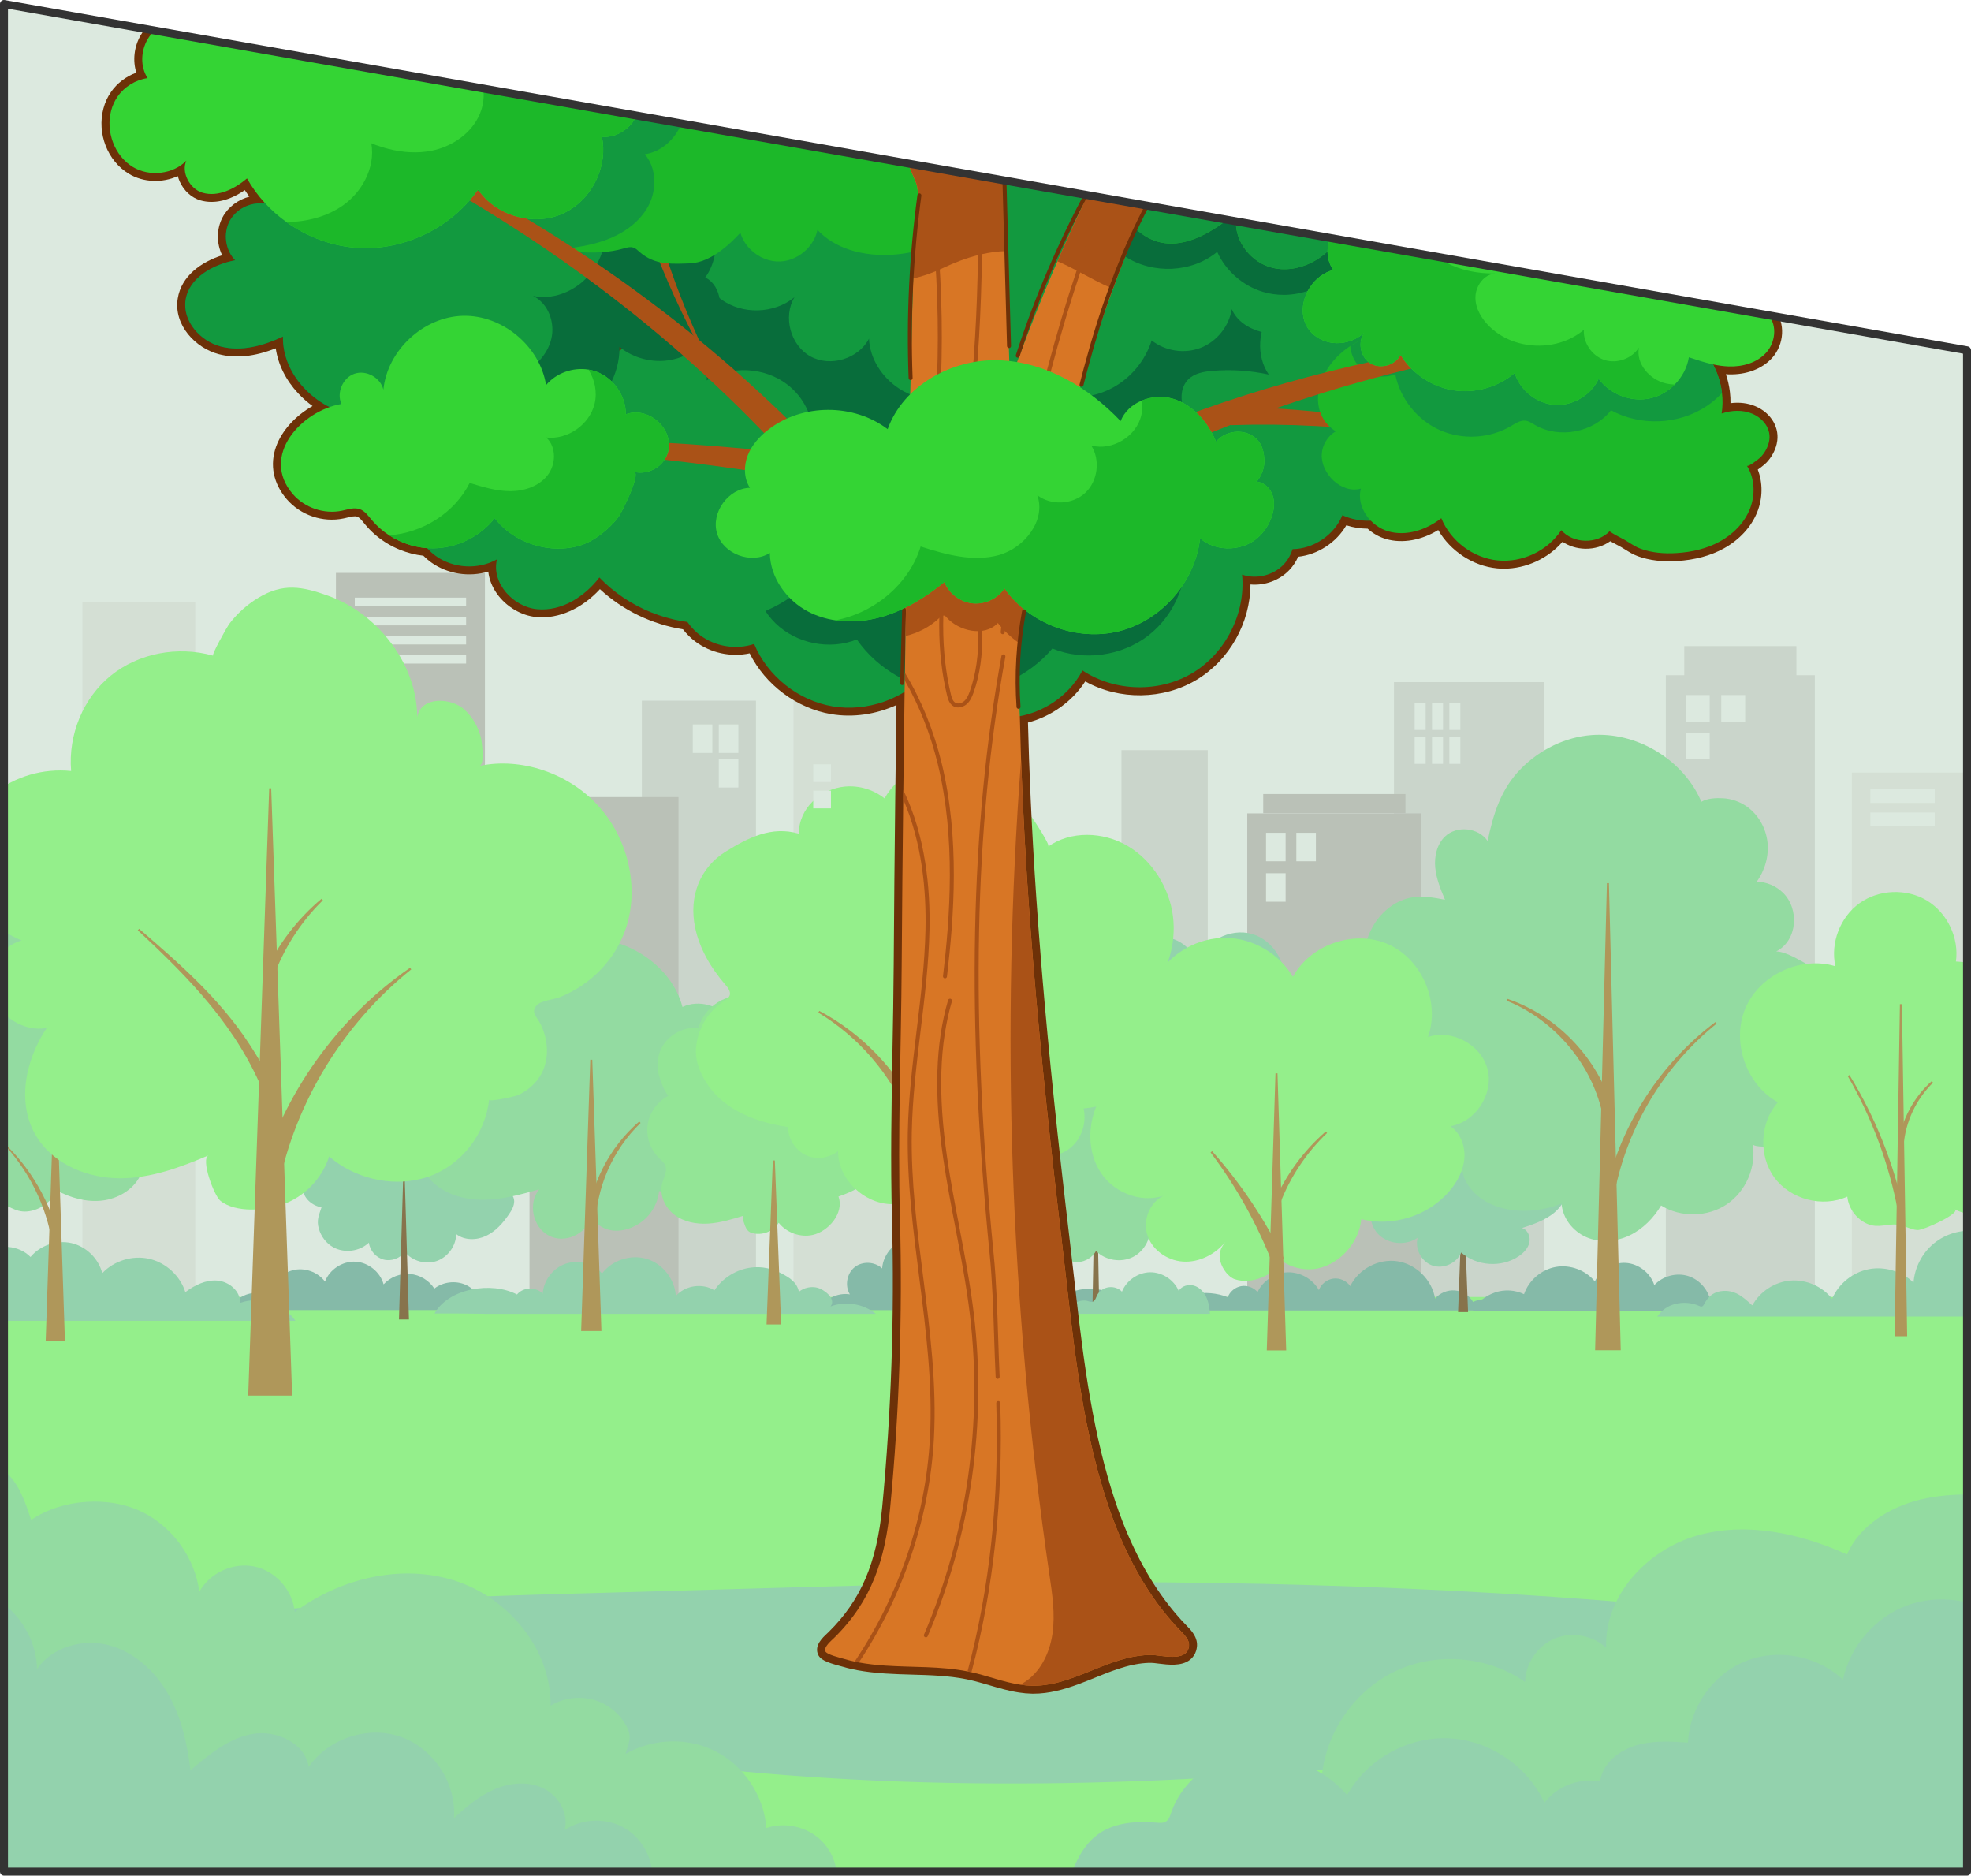 <?xml version="1.0" encoding="UTF-8"?>
<svg id="Image" xmlns="http://www.w3.org/2000/svg" xmlns:xlink="http://www.w3.org/1999/xlink" viewBox="0 0 988 940">
  <defs>
    <style>
      .cls-1 {
        fill: #12993f;
      }

      .cls-2 {
        fill: #94ef8b;
      }

      .cls-3 {
        fill: #1cb829;
      }

      .cls-4 {
        fill: #d4dfd4;
      }

      .cls-5 {
        fill: #d87625;
      }

      .cls-6 {
        fill: #93d2ad;
      }

      .cls-7 {
        fill: none;
      }

      .cls-8 {
        fill: #85baa8;
      }

      .cls-9 {
        fill: #93dba1;
      }

      .cls-10 {
        fill: #bac1b7;
      }

      .cls-11 {
        fill: #aa5217;
      }

      .cls-12 {
        fill: #87734c;
      }

      .cls-13 {
        fill: #93e596;
      }

      .cls-14 {
        fill: #6d3108;
      }

      .cls-15 {
        fill: #dce9df;
      }

      .cls-16 {
        fill: #333;
      }

      .cls-17 {
        fill: #34d434;
      }

      .cls-18 {
        fill: #6d3108;
      }

      .cls-19 {
        fill: #086d3b;
      }

      .cls-20 {
        fill: #cad5cb;
      }

      .cls-21 {
        clip-path: url(#clippath);
      }

      .cls-22 {
        fill: #af975a;
      }
    </style>
    <clipPath id="clippath">
      <polygon class="cls-7" points="2 938 2 2 986 175.56 986 938 2 938"/>
    </clipPath>
  </defs>
  <g class="cls-21">
    <rect class="cls-15" x="-65.29" y="-46.95" width="1086.63" height="703.7"/>
    <rect class="cls-20" x="698.76" y="341.86" width="75.09" height="316.02"/>
    <rect class="cls-4" x="928.27" y="387.21" width="70.68" height="272.6"/>
    <path class="cls-4" d="M472.31,655.24h-74.55v-390.27h22.78c20.22,20.22,31.55,31.55,51.77,51.77v338.5Z"/>
    <rect class="cls-4" x="41.31" y="301.89" width="56.57" height="348.86"/>
    <rect class="cls-2" x="-68.55" y="649.99" width="1247.87" height="354.7"/>
    <path class="cls-6" d="M861.08,807.26c-36.63-3.7-73.34-6.57-110.09-8.74-63.07-3.73-126.25-5.42-189.43-5.61-86.18-.25-172.42,3.02-258.63,5.33-46.85,1.26-93.74,2.51-140.43,6.77-13.83,1.26-115.29,5.45-102.48,35.19,2.01,4.66,10.08,8,14.45,10.24,12.6,6.46,27.22,9.48,40.97,12.34,32.3,6.71,65.23,10.34,98.03,13.58,26.69,2.64,53.24,5.49,79.81,2.89,13.6-1.34,28.42,2.89,41.93,4.55,15.55,1.91,31.14,3.53,46.74,4.87,62.5,5.36,125.34,6.28,188.01,3.98,59.02-2.17,117.91-7.19,176.56-14.1,34.84-4.1,69.72-8.89,103.78-17.48,17.22-4.34,33.61-11.89,50.68-16.22,7.51-1.9,32.55-4.42,30.6-16.77-1.8-11.37-38.88-17.63-70.53-20.82Z"/>
    <rect class="cls-20" x="562.15" y="375.95" width="43.27" height="112.64"/>
    <rect class="cls-10" x="625.21" y="407.64" width="87.31" height="248.37"/>
    <rect class="cls-20" x="835.03" y="338.39" width="74.68" height="315.83"/>
    <rect class="cls-20" x="321.74" y="351.16" width="57.2" height="305.84"/>
    <rect class="cls-10" x="168.4" y="287.13" width="74.68" height="167.19"/>
    <rect class="cls-10" x="265.42" y="399.47" width="74.68" height="256.46"/>
    <rect class="cls-15" x="177.84" y="299.5" width="55.8" height="4.34"/>
    <rect class="cls-15" x="177.84" y="309.07" width="55.8" height="4.34"/>
    <rect class="cls-15" x="177.84" y="318.64" width="55.8" height="4.34"/>
    <rect class="cls-15" x="177.84" y="328.21" width="55.8" height="4.34"/>
    <g>
      <path class="cls-6" d="M665.92,520.49c5.57-6.2,5.58-16.62.02-22.83s-15.91-7.36-22.69-2.52c2.77-11.19-4.59-23.9-15.67-27.07-11.08-3.16-24.05,3.75-27.6,14.71-2.45-8.78-12.3-14.77-21.22-12.9s-15.54,11.31-14.25,20.34c-9.49.49-18.61,5.78-23.75,13.78-2.89,4.5-4.54,10.19-2.76,15.23,1.37,3.88,4.61,6.87,8.24,8.8s7.67,2.93,11.66,3.91c-8.46,5.53-12.34,17.03-9.25,26.66,3.09,9.62,12.73,16.65,22.82,16.96,10.1.31,20.02-5.94,24.38-15.05,2.88,6.01,10.24,9.11,16.82,8.05s12.22-5.69,15.67-11.39c3.45-5.7,4.94-12.39,5.59-19.03,6.49,2.27,13.47,4.28,20.16,2.69,6.69-1.59,12.68-8.09,11.29-14.83"/>
      <path class="cls-8" d="M122.27,656.57h119.96c-.52-5.47-3.91-10.54-8.94-12.73-5.03-2.19-11.23-1.42-15.58,1.93-2.67-4.12-7.3-6.9-12.19-7.3s-9.92,1.57-13.23,5.2c-1.72-6.25-7.72-11.05-14.19-11.36-6.47-.3-12.9,3.92-15.2,9.97-3.62-4.88-10.33-7.23-16.2-5.67-5.87,1.56-10.54,6.93-11.26,12.96-3.68-1.88-8.14-2.16-12.02-.74-3.88,1.41-7.12,4.5-8.73,8.3"/>
      <path class="cls-8" d="M857.56,652.95c-.83-6.13-5.43-11.59-11.33-13.45-5.9-1.85-12.8,0-16.98,4.55-1.95-6.1-7.87-10.72-14.27-11.12s-12.84,3.45-15.53,9.27c-4.63-5.67-12.43-8.55-19.63-7.25s-13.51,6.72-15.87,13.65c-4.47-2.16-9.8-2.48-14.5-.88-4.7,1.6-9.11,4.91-11.34,9.36h122.42"/>
      <path class="cls-8" d="M601.47,656.75h153.55c-3.03-5.28-11.19-7.05-16.6-4.25-1.88-3.22-5.37-5.45-9.09-5.78-3.71-.33-7.55,1.24-9.97,4.08-1.51-9.38-9.57-17.32-18.97-18.71s-19.4,3.91-23.55,12.45c-1.86-2.66-5.25-4.17-8.47-3.76-3.22.41-6.13,2.72-7.26,5.76-3.06-5.53-9.36-9.1-15.67-8.9-6.32.2-12.37,4.17-15.07,9.89-1.97-2.32-5.2-3.49-8.2-2.97s-5.65,2.7-6.73,5.54c-10.91-4.33-24.2-1.84-32.8,6.15"/>
      <path class="cls-8" d="M419.34,656.59h148.76c-6.84-9.42-20.46-13.24-31.28-8.96-.85-4.52-4.23-8.47-8.56-10.01s-9.45-.61-12.95,2.36c-3.07-8.19-9.68-15.31-18.12-17.58-8.44-2.26-18.48,1.2-22.61,8.9-2.56-7.14-10.47-11.94-17.99-10.92-7.52,1.02-13.86,7.76-14.42,15.33-3.62-3.49-9.87-3.77-13.79-.62s-4.99,9.32-2.37,13.6c-6.29-1.02-13.06,2.43-15.93,8.12"/>
      <polygon class="cls-12" points="547.6 655.9 548.81 591.32 549.81 591.32 551.01 655.9 547.6 655.9 547.6 655.9"/>
      <path class="cls-6" d="M562.4,647.34c2.23-5.62,8.04-9.63,14.09-9.72,6.05-.09,11.97,3.75,14.36,9.31,1.49-2.48,4.85-3.44,7.62-2.63,2.78.81,4.94,3.11,6.18,5.72,1.24,2.61,1.65,5.54,1.86,8.42h-71.06c.69-2.79,2.48-5.26,5.19-6.2,1.12-.39,2.33-.53,3.51-.44,1.06.08,2.37.83,3.41.61,1.58-.34,1.93-2.68,2.7-3.86,2.67-4.11,8.69-4.74,12.14-1.22Z"/>
      <path class="cls-6" d="M242.73,658.45h196.29c-6.19-5.1-15.2-6.53-22.71-3.71,3.09-3.86-3.32-8.54-6.47-9.37-3.21-.84-6.79-.07-9.37,2.01-1.05-4.87-4.62-7-8.66-9.15-4.69-2.49-9.87-3.63-15.2-2.99-7.42.9-14.36,5.18-18.49,11.41-6.02-3.76-14.69-2.48-19.36,2.86-.45-8.36-6.53-16.14-14.54-18.58s-17.39.61-22.43,7.29c-4.41-5.02-11.94-7.03-18.26-4.88-6.32,2.15-11.06,8.34-11.49,15.01-3.31-3.57-9.81-3.37-12.89.4-12.79-6.71-34.26-3.09-41.34,9.51,7.96,0,14.93,0,24.92.16Z"/>
      <path class="cls-6" d="M985.33,659.49c-.32.11-.63.32-.97.32h-153.69c.2,0,1.42-1.79,1.65-2.03.71-.74,1.5-1.4,2.34-1.99,1.58-1.12,3.31-1.86,5.19-2.33,3.93-.97,8.2-.64,11.9,1.02.4.18.83.38,1.27.3.65-.12,1.01-.79,1.32-1.37.84-1.6,1.9-3.11,3.31-4.22,3.58-2.83,8.94-2.88,12.9-.93,2.95,1.46,5.41,3.73,7.83,5.97,3.79-6.96,11.21-11.8,19.1-12.45,7.89-.65,16.01,2.9,20.89,9.14,3.2-7.5,10.26-13.24,18.26-14.83s16.71,1,22.55,6.7c.57-7.55,4.33-14.8,10.17-19.61,5.84-4.81,13.68-7.11,21.19-6.23"/>
      <path class="cls-6" d="M-2.94,661.94h151.04c-6.1-8.6-17.85-12.6-27.74-8.97.22-5.84-5.48-10.66-11.3-11.18-5.82-.52-11.46,2.27-16.15,5.77-2.59-8.19-9.74-14.77-18.11-16.68-8.37-1.9-17.66.94-23.54,7.21-1.86-7.36-8.08-13.44-15.48-15.11s-15.64,1.13-20.48,6.97c-5.78-5.91-15.97-6.81-22.7-2.01"/>
      <path class="cls-6" d="M167.06,625.08c5.62,3.11,13.21,2.12,17.86-2.32.46,3.97,3.53,7.5,7.4,8.5s8.27-.6,10.59-3.85c3.73,4.59,10.43,6.5,16.01,4.56s9.67-7.58,9.76-13.49c4.17,3.24,10.25,3.15,15.01.88,4.76-2.27,8.4-6.38,11.39-10.74,1.38-2.01,2.7-4.25,2.66-6.69s-1.99-4.99-4.42-4.79c5.8-3.39,8.56-10.81,7.39-17.43s-5.76-12.3-11.45-15.87c-4.5-2.82-9.85-4.47-15.13-3.91-5.28.57-10.4,3.55-12.88,8.25-.2-6.42-4.2-12.37-9.61-15.84s-12.04-4.67-18.46-4.34c-6.99.35-14.16,2.61-19.05,7.63s-6.9,13.14-3.58,19.3c-4.68,1.69-9.34,3.74-13.01,7.09s-6.24,8.23-5.79,13.18c0,5.17,4.76,9.12,9.42,9.85-1.29,3.97-2.6,6.47-1.32,10.83,1.12,3.82,3.69,7.25,7.19,9.19Z"/>
      <polygon class="cls-12" points="199.99 661.28 202.17 587.95 202.81 587.95 204.99 661.28 199.99 661.28 199.99 661.28"/>
      <polygon class="cls-12" points="730.89 657.55 732.98 602.16 733.79 602.16 735.89 657.55 730.89 657.55 730.89 657.55"/>
      <path class="cls-6" d="M710.61,620.32c-1.5,5.61,1.96,12.08,7.45,13.94,5.5,1.86,12.18-1.18,14.39-6.54,7.76,6.87,20.23,7.69,28.81,1.88,2.48-1.68,4.73-4,5.37-6.92s-.85-6.44-3.73-7.24c5.69-1.83,11.5-3.81,16.11-7.62s7.81-9.91,6.54-15.75-8.16-10.31-13.55-7.71c4.18-4.64,4.84-11.92,2.11-17.54s-8.51-9.47-14.67-10.49-12.61.63-17.91,3.93c2.62-5.34,1.06-12-2.46-16.8s-8.69-8.09-13.84-11.06c-8.36-4.82-17.84-9.23-27.32-7.46-8.82,1.65-16.27,9.08-17.96,17.9s2.51,18.47,10.11,23.25c-2.39-1.51-9.57,11.13-10.03,12.88-1.7,6.53,2.19,10.43,4.42,16.07,3.48,8.81-.39,20.06,9.38,25.76,5.07,2.96,11.91,2.9,16.77-.48Z"/>
      <path class="cls-9" d="M500.26,605.35c3.04,5.51,9.86,8.65,16.02,7.38-2.82,3.52-2.3,9.24,1.11,12.19s9.14,2.65,12.22-.64c.98,4.18,4.72,7.58,8.98,8.15s8.76-1.72,10.8-5.5c4.7,4.77,12.55,6.05,18.52,3.03s9.59-10.11,8.53-16.72c10.85-.73,20.25-10.76,20.27-21.63,0-3.27-.8-6.67-2.92-9.16-2.12-2.5-5.72-3.88-8.8-2.78,2.27-4.37,2.12-9.85-.22-14.16-2.76-5.07-7.18-5.93-12.73-5.12,1.84-3.44,1.37-7.81-.57-11.19s-5.18-5.86-8.69-7.57c-6.32-3.08-13.78-3.85-20.53-1.87-6.39,1.87-9.9,5.79-14.31,10.36-3.73,3.87-9.09,8.39-5.53,14.45-4.63-.03-9.34-.06-13.79,1.22-4.45,1.27-8.7,4.05-10.65,8.25-2.59,5.57,1.15,9.4,1.89,14.63.84,5.99-2.94,10.61.41,16.68Z"/>
      <path class="cls-9" d="M15.78,606.81c5.48-1.23,10.3-5.1,12.68-10.18,6.97,3.71,14.93,5.97,22.77,5.05s15.49-5.37,19.04-12.42c3.55-7.05,2.17-16.61-4.02-21.51,5.83-6.43,11.73-12.96,15.64-20.71s5.63-17.01,2.71-25.18-11.28-14.65-19.89-13.59c3.01-7.87,4.99-16.4,3.69-24.73-1.3-8.33-6.38-16.42-14.2-19.57-7.82-3.15-18.15,0-21.48,7.74-10.29-11.87-29.67-14.48-42.74-5.76-13.07,8.72-18.1,27.62-11.09,41.68,1.08,2.16,2.44,4.49,1.86,6.84-.65,2.64-3.42,4.05-5.72,5.51-7.7,4.9-12.46,14.1-12.02,23.22.44,9.12,6.06,17.82,14.2,21.96-7.74,5.18-13.19,14.35-12.19,23.6s9.61,17.58,18.87,16.66c5.69-.56,10.88-4.77,16.35-2.58,5.56,2.23,8.8,5.47,15.55,3.96Z"/>
      <path class="cls-9" d="M320.39,613.2c5.53-3.55,9.31-9.7,9.97-16.24,11.24,1.36,23.08-.49,32.66-6.53,9.58-6.04,16.58-16.54,17.07-27.85s-6.22-22.96-16.79-27.02c6.44-6.17,7.56-17.11,2.52-24.46-5.04-7.35-15.65-10.23-23.72-6.45-5.41-20.41-26.65-34.27-47.75-34.65s-41.25,10.86-55.32,26.6c-5,5.59-9.42,11.9-11.52,19.1-2.1,7.2-1.62,15.41,2.58,21.62-9.29,5.37-17.1,13.8-20.29,24.05s-1.24,22.3,6.14,30.1c6.58,6.95,16.57,9.84,26.15,9.82,9.57-.02,18.93-2.64,28.15-5.23-5.65,6.98-3.22,18.9,4.72,23.1,8.32,4.43,18.36-.75,21.8-8.83,5.45,8.01,15.47,8.12,23.65,2.87Z"/>
      <g>
        <path class="cls-9" d="M733.19,576.29c-5.26-.07-10.29,2.26-15.54,2.63-10.39.74-20.65-7.45-22.24-17.75-1.59-10.3,5.72-21.2,15.86-23.64-16.86-10.71-27.84-30.15-28.31-50.12-.19-8.28,1.38-16.76,5.64-23.85,4.27-7.1,11.44-12.66,19.62-13.89,5.35-.8,10.79.22,16.11,1.25-2.17-5.21-4.37-10.51-4.9-16.12-.53-5.62.84-11.69,4.92-15.59,5.88-5.63,16.77-4.48,21.34,2.25,2.94-13.77,6.62-26.02,16.81-36.31,9.38-9.47,22.07-15.8,35.42-16.77,21.75-1.57,43.74,11.12,53.58,30.53.48.95.89,1.97,1.41,2.88,2.86-1.73,7.45-1.94,10.74-1.74,4.28.25,8.49,1.7,11.99,4.17,5.75,4.06,9.51,10.71,10.33,17.7s-1.24,14.22-5.36,19.92c4.88.12,9.68,2.16,13.16,5.58,8.24,8.12,7.36,23.85-3.41,29.41,4.95.09,11.62,4.35,15.96,6.72,5.69,3.1,11.06,6.85,15.56,11.53,8.21,8.53,13.36,20.68,11.16,32.32-2.2,11.64-13.07,21.75-24.87,20.83,1.17,8.15-2.34,16.16-8.61,21.3-3.03,2.48-6.36,4.22-10.26,4.87-1.31.22-10.42.78-10.75-1.14,1.96,11.44-3.33,23.8-12.96,30.28-9.63,6.48-23.07,6.72-32.93.6-3.81,6.34-9.2,11.86-15.88,15.03s-14.7,3.8-21.5.89-12.06-9.56-12.52-16.94c-15.83,6.65-40.02,5.2-48.52-12.12-.63-1.28-4.27-14.74-1.06-14.69Z"/>
        <polygon class="cls-22" points="799.58 676.7 805.5 442.61 806.5 442.61 812.42 676.7 799.58 676.7 799.58 676.7"/>
        <path class="cls-22" d="M805.16,596.11c7.82-33.39,27.6-63.56,54.7-83.89l.61.79c-26.21,21.09-44.52,51.45-50.99,84.04l-4.33-.94h0Z"/>
        <path class="cls-22" d="M803.68,560.28c-4.86-25.91-23.81-48.86-48.44-58.76,0,0,.35-.94.35-.94,26.12,8.8,46.98,31.54,53.7,58.46,0,0-5.6,1.23-5.6,1.23h0Z"/>
      </g>
      <polygon class="cls-22" points="291.31 667.05 295.89 531.09 296.89 531.09 301.47 667.05 291.31 667.05 291.31 667.05"/>
      <path class="cls-22" d="M294.09,614.51c1.43-20.3,11.23-39.54,26.34-52.45l.67.74c-14.14,13.57-22.37,32.77-22.6,51.89l-4.41-.19h0Z"/>
      <g>
        <path class="cls-2" d="M936.28,613.47c-5.56-2.28-9.67-7.78-10.28-13.77-12.4,5.63-28.48,1.43-36.55-9.54-8.08-10.97-7.31-27.57,1.74-37.74-15.93-8.78-23.39-30.32-16.3-47.07,7.08-16.76,27.72-26.41,45.12-21.1-2.57-11.66,2.4-24.63,12.1-31.59,9.7-6.96,23.57-7.5,33.79-1.33s16.18,18.71,14.54,30.54c15.03.83,29.99,7.01,40.08,18.19s14.72,27.48,10.53,41.94c-4.19,14.46-17.74,26.12-32.78,26.67,10.34,4.48,15.39,18.28,10.4,28.39-5,10.1-19.03,14.46-28.87,8.96,3.32,1.86-15.64,10.67-18.72,10.44-3.53-.26-6.54-2.38-9.95-2.71-5.25-.52-9.54,1.89-14.85-.29Z"/>
        <polygon class="cls-22" points="949.72 669.67 952.36 503.26 953.36 503.26 956 669.67 949.72 669.67 949.72 669.67"/>
        <path class="cls-22" d="M951.42,607.26c-4.46-23.81-13.01-46.91-25.21-67.97l.86-.51c12.81,20.83,22.07,43.89,27.22,67.91l-2.87.58h0Z"/>
        <path class="cls-22" d="M951.49,573.64c1.6-12.26,7.71-23.72,16.79-31.78l.68.73c-8.5,8.32-13.8,19.7-14.73,31.34l-2.74-.29h0Z"/>
      </g>
      <polygon class="cls-22" points="28.23 542.2 32.55 672.19 22.9 672.19 27.23 542.2 28.23 542.2 28.23 542.2"/>
      <path class="cls-22" d="M26.74,626.88c-2.22-19.2-10.62-37.85-23.86-52.43l.41-.4c14.14,13.87,23.93,32.37,27.4,52.25l-3.96.58h0Z"/>
      <path class="cls-13" d="M353.44,508.34c-1.49,2.06-2.65,4.37-3.38,6.8-7.35-.7-14.92,3.4-18.37,9.92-2.21,4.19-2.63,9.23-1.4,13.78.89,3.29,2.58,7.66,4.67,10.37-5.41,2.89-9.36,8.23-10.29,14.33-.92,6.06,1.24,12.5,5.61,16.78,1.19,1.17,2.58,2.24,3.21,3.79,1.15,2.87-.75,5.95-1.55,8.93-1.55,5.78,1.36,12.15,6.12,15.77s11.03,4.78,17,4.41c5.97-.37,11.75-2.14,17.47-3.9-.98.3,1.13,5.72,1.56,6.39,1.08,1.69,2.25,2.24,4.29,2.54,4.54.68,9.59-1.43,11.95-5.45,3.93,4.99,10.81,7.46,17.01,6.11,7.8-1.69,15.99-10.93,12.95-19.26,8.45-2.84,16.54-7.38,22.24-14.23,5.71-6.85,8.76-16.23,6.74-24.92-2.02-8.69-9.7-16.14-18.61-16.59,5.63-5.14,7.33-13.94,4.55-21.04-2.78-7.11-9.61-12.3-17.1-13.7-7.5-1.4-15.46.81-21.59,5.35,2.76-2.05-10.82-11.14-12.17-12-2.05-1.32-4.62-3.32-7.11-3.68-5.71-.81-12.5.39-17.41,3.46-2.5,1.56-4.68,3.62-6.41,6.01Z"/>
      <polygon class="cls-22" points="384.25 663.77 387.4 581.59 388.4 581.59 391.55 663.77 384.25 663.77 384.25 663.77"/>
      <g>
        <path class="cls-2" d="M682.34,610.98c15.79,4.03,33.65-1.64,44.22-14.05,3.97-4.66,7-10.33,7.48-16.44.48-6.1-1.94-12.61-6.98-16.08,12.57-2.09,21.74-16.12,18.62-28.47-3.12-12.35-17.85-20.34-29.9-16.21,6.24-17.44-2.95-38.93-19.86-46.47-16.92-7.54-39.03-.01-47.83,16.29-6.86-11.68-20.06-19.35-33.6-19.53-13.54-.18-26.94,7.13-34.11,18.62-7.17,11.49-7.86,26.74-1.75,38.83-11.68,4.79-22.24,13.1-27.91,24.37-5.68,11.27-5.83,25.63,1.22,36.1,7.05,10.47,21.71,15.71,33.2,10.51-7.81,2.4-12.36,11.76-10.27,19.66,2.1,7.9,9.92,13.61,18.07,14.15,8.15.55,16.23-3.61,21.38-9.95-2.58,3.18-3.7,6.11-2.47,10.27.98,3.31,3.83,7.46,7.23,8.56,8.41,2.72,18.97-2.01,23.86-8.94,4.51,3,10.08,4.37,15.47,3.82,12.18-1.26,22.97-12.92,23.95-25.03Z"/>
        <polygon class="cls-22" points="635 676.77 639.36 537.91 640.36 537.91 644.73 676.77 635 676.77 635 676.77"/>
        <path class="cls-22" d="M637.81,633.06c-7.68-19.69-18.12-38.44-30.99-55.51l.77-.63c14.27,16.04,26.42,34.13,35.93,53.64l-5.71,2.51h0Z"/>
        <path class="cls-22" d="M638.78,602.19c5.87-13.51,14.77-25.59,25.79-35.13l.67.74c-10.45,9.94-18.58,22.2-23.64,35.54l-2.82-1.15h0Z"/>
      </g>
      <g>
        <path class="cls-2" d="M494.08,598.5c9.86-3.04,17.63-11.3,20.07-21.35,7.06,3.61,15.84,3.03,21.82-1.43,5.98-4.46,8.88-12.6,7.2-20.22,17.77-1.41,33.83-12.49,41.1-28.36,2.29-5,3.76-10.64,2.77-16.26s-4.87-11.17-10.36-12.96c8.51-10.61,13.05-24.67,11.29-38.72-1.76-14.04-10.16-27.8-22.63-35.18s-28.79-7.66-39.88.24c1.08-.77-7.05-13.04-7.92-14.23-3.22-4.41-6.97-8.4-11.09-11.97-8.21-7.12-19.03-11.69-29.9-13.32-13.53-2.02-26.41,3.17-33.15,15.39-5.52-4.4-12.77-6.57-19.8-5.93-12.27,1.12-23.15,10.81-23.19,23.61-13.59-3.97-25.25,1.96-36.5,8.89-13.07,8.05-18.73,22.51-15.46,38.2,2.18,10.48,7.89,20.22,15.05,28.49,1.29,1.49,2.72,3.26,2.36,5.1-.31,1.59-1.85,2.51-3.19,3.37-7.95,5.1-13.07,14.07-13.8,23.69-.68,9.08,5.5,19.43,12.43,25.47,9.4,8.19,21.72,12.02,33.76,13.83-.1,5.51,3.34,11.17,8.38,13.81,3.06,1.6,6.62,2.03,9.84,1.36,1.23-.26,6.77-2,6.82-3.63-.48,16.76,17.92,31.1,33.73,26.05,5.34-1.71,9.82-5.58,12.25-10.58,5.47,9.44,19.33,9.3,28,6.63Z"/>
        <polygon class="cls-22" points="453.4 658.26 457.21 469.48 458.21 469.48 462.02 658.26 453.4 658.26 453.4 658.26"/>
        <path class="cls-22" d="M456.93,589.12c-1.53-1.17-1.53-1.66-1.06-3,.4-1.59,1.88-5.91,2.44-7.51,6.01-16.42,15.78-31.55,28.39-43.65,5.05-4.81,10.49-9.19,16.35-12.89l.58.81c-5.32,4.35-10.33,9.01-14.9,14.07-10.29,11.27-18.53,24.38-24.27,38.5-1.34,3.39-3.16,8.46-4.08,11.97-.1.28-.2.94-.43,1.2-.29.36-.88.63-2.06.76l-.97-.26h0Z"/>
        <path class="cls-22" d="M455.39,559.97c-8.89-21.49-24.91-40.24-45.19-52.48l.49-.87c21.15,11.17,38.76,29.33,49.35,51.27l-4.65,2.09h0Z"/>
      </g>
      <path class="cls-2" d="M211.16,590.78c1.28-.33,2.55-.72,3.8-1.16,16.31-5.81,28.34-21.16,30.21-38.56-.16,1.45,13.43-1.72,14.5-2.22,4.93-2.28,9.36-6.13,11.86-10.97,3.84-7.41,3.31-16.79-.52-24.54-1.89-3.83-5.11-5.86-2.04-9.42,2.16-2.5,8.34-2.91,11.39-4.09,15.66-6.08,28.35-19.05,33.55-35.11,6.53-20.17.95-44.4-14-60.84-14.95-16.44-38.66-24.41-59.54-20.03,2.7-.57,1.16-12.25.71-14.09-1.28-5.3-4.18-10.39-8.29-14.13-6.67-6.08-21.78-6.83-23.68,3.81.08-26.23-19.53-51.79-44.4-60.79-13.5-4.89-22.97-6.43-35.19.93-5.72,3.45-10.76,7.98-14.76,13.31-.87,1.15-8.9,15.45-7.94,15.71-17.87-5.01-37.51-1.17-51.31,10.03-13.79,11.2-21.4,29.49-19.86,47.77-14.01-1.41-28.18,2.72-38.75,11.29-11.07,8.97-21.17,24.57-15.84,39.27,5.35,14.73,14.56,28.38,29.79,34.38-11.02,2.91-17.94,15.53-14.7,26.79,3.24,11.27,16.1,19.28,27.3,17.02-10.77,15.98-15.68,38.52-4.49,55.5,8.81,13.37,25.63,19.88,41.23,19.87,15.59-.01,30.29-5.53,44.36-11.48-4.1,1.73,2.71,20.18,5.93,22.77,7.71,6.2,22.78,4.81,30.91,1.97,11.1-3.88,19.99-12.99,23.6-24.18,12.71,10.92,30.66,15.15,46.17,11.16Z"/>
      <polygon class="cls-22" points="124.43 699.42 134.94 395.07 135.94 395.07 146.44 699.42 124.43 699.42 124.43 699.42"/>
      <path class="cls-22" d="M129.57,592.02c12.12-43.59,39.68-81.96,75.98-107.01l.6.8c-34.26,27.41-58.03,66.73-66.51,108.64l-10.07-2.43h0Z"/>
      <path class="cls-22" d="M132.77,549.12c-13.48-33.97-37.39-58.48-63.71-82.89,0,0,.67-.74.67-.74,20.22,17.36,40.58,35.22,55.25,57.76,4.95,7.49,9.34,15.37,13.13,23.54,0,0-5.34,2.33-5.34,2.33h0Z"/>
      <path class="cls-22" d="M132.46,488.3c6.63-14.7,16.56-27.72,28.72-37.86l.67.74c-11.2,10.97-19.77,24.42-24.95,38.92l-4.44-1.79h0Z"/>
    </g>
    <path class="cls-9" d="M578.79,945.59c6.46-16.49,25.43-27.03,42.84-23.8,0-19.97,21.65-36.84,41.01-31.93,2.22-22.44,17.01-43.21,37.48-52.64s45.87-7.17,64.35,5.73c.21-9.26,6.25-18.14,14.78-21.73s19.1-1.72,25.87,4.6c-1.03-25.88,20.34-48.93,45.21-56.14,24.87-7.21,51.87-1.31,75.48,9.32,6.5-14.49,21.44-23.79,36.89-27.49,15.45-3.69,31.59-2.6,47.43-1.49-2.89,68.06-.11,136.36,8.31,203.95"/>
    <path class="cls-9" d="M418.33,950.28c3.22-9.46.61-20.65-6.46-27.71-7.07-7.06-18.25-9.67-27.71-6.44-1.15-15.86-10.96-30.83-25.05-38.21-14.21-7.45-31.64-6.75-45.53,1.04,1.47-5.91,3.62-8.07.33-14.09-2.79-5.1-7.36-9.31-12.66-11.68-8.01-3.57-17.75-2.94-25.23,1.64.33-28.25-21.26-54.22-48.2-62.72-26.94-8.5-57.4-1.05-80.08,15.79-.93-10.83-9.52-20.55-20.14-22.81s-22.43,3.13-27.68,12.64c-2.19-16.66-12.96-31.95-27.91-39.61-16.89-8.66-40.65-7.06-56.4,3.6-2.92-8.96-6.14-18.37-13.26-24.55-7.11-6.18-19.44-7.38-25.24.04-2.53,3.24-3.39,7.44-4.15,11.48-13.39,71.22-18.55,143.98-15.35,216.38"/>
    <path class="cls-6" d="M535.4,943.41c4.59-12.91,9.86-24.31,24.01-28.5,6.53-1.94,13.47-2.07,20.25-1.48,1.72.15,3.62.3,5.03-.72,1.28-.92,1.78-2.55,2.29-4.04,3.16-9.27,9.61-17.39,17.94-22.55,21.77-13.5,54.36-5.41,70.34,13.52,9.89-17.83,30.26-29.29,50.63-28.5s39.79,13.79,48.28,32.33c7.31-9.71,21.3-13.74,32.65-9.41,11.35,4.33,19.1,16.66,18.08,28.78,11.66-3.64,24.98-1.49,34.9,5.64,9.92,7.13,16.2,19.08,16.46,31.29"/>
    <path class="cls-6" d="M1004.07,811.64c-13.59-10.22-32.49-12.93-48.4-6.95-15.92,5.98-28.35,20.47-31.85,37.11-12.75-12.07-32.71-15.84-48.97-9.24-16.27,6.6-27.97,23.21-28.71,40.75-7.72-.5-15.55-1-23.11.64s-14.93,5.73-18.78,12.44c-3.85,6.71-3.2,16.22,2.73,21.19-7.96-.27-15.45,4.61-20.07,11.1s-6.78,14.4-8.19,22.24c-.72,4.01-.92,8.93,2.4,11.28,1.77,1.26,4.08,1.38,6.25,1.45,72.23,2.51,144.45,5.02,216.68,7.53"/>
    <path class="cls-6" d="M326.81,944.4c1.49-10.74-3.85-22.13-13.06-27.86s-21.79-5.46-30.75.64c2.24-8.13-2.91-17.1-10.45-20.86-7.55-3.75-16.74-2.96-24.5.33-7.76,3.29-14.33,8.83-20.51,14.57,1.33-17.38-10.12-34.96-26.55-40.76-16.44-5.8-36.38.69-46.25,15.06-1.83-12.02-16.24-18.64-28.21-16.52-11.96,2.12-21.81,10.32-31.05,18.22-1.61-13.25-4.57-26.57-11.17-38.17s-17.23-21.38-30.16-24.64c-12.94-3.26-28.07,1.05-35.61,12.06-.28-17.39-12.5-33.94-29.02-39.35-7.78,49.33-9.97,99.53-6.52,149.35"/>
    <rect class="cls-15" x="845.03" y="348.33" width="11.99" height="13.44"/>
    <rect class="cls-15" x="845.03" y="367.14" width="11.99" height="13.44"/>
    <rect class="cls-15" x="862.81" y="348.33" width="11.99" height="13.44"/>
    <rect class="cls-15" x="360.3" y="363.05" width="9.81" height="14.28"/>
    <rect class="cls-15" x="347.26" y="363.05" width="9.81" height="14.28"/>
    <rect class="cls-15" x="360.3" y="380.39" width="9.81" height="14.28"/>
    <rect class="cls-15" x="634.63" y="417.35" width="9.81" height="14.28"/>
    <rect class="cls-15" x="649.81" y="417.35" width="9.81" height="14.28"/>
    <rect class="cls-15" x="634.63" y="437.65" width="9.81" height="14.28"/>
    <rect class="cls-15" x="937.54" y="395.49" width="32.27" height="6.93"/>
    <rect class="cls-15" x="937.54" y="407.21" width="32.27" height="6.93"/>
    <rect class="cls-15" x="450.75" y="326.2" width="8.87" height="8.87"/>
    <rect class="cls-15" x="436.27" y="326.2" width="8.87" height="8.87"/>
    <rect class="cls-15" x="450.75" y="339.42" width="8.87" height="8.87"/>
    <rect class="cls-15" x="407.66" y="383.03" width="8.87" height="8.87"/>
    <rect class="cls-15" x="407.66" y="396.25" width="8.87" height="8.87"/>
    <rect class="cls-10" x="633.21" y="397.95" width="71.3" height="9.6"/>
    <rect class="cls-20" x="844.27" y="323.79" width="56.21" height="15.86"/>
    <rect class="cls-15" x="709.12" y="352.14" width="5.52" height="13.68"/>
    <rect class="cls-15" x="717.82" y="352.14" width="5.52" height="13.68"/>
    <rect class="cls-15" x="726.51" y="352.14" width="5.52" height="13.68"/>
    <rect class="cls-15" x="709.12" y="369.13" width="5.52" height="13.68"/>
    <rect class="cls-15" x="717.82" y="369.13" width="5.52" height="13.68"/>
    <rect class="cls-15" x="726.51" y="369.13" width="5.52" height="13.68"/>
    <g>
      <path class="cls-14" d="M890.63,222.39c-.83,3.55-2.64,6.84-5.22,9.52-.03.04-1.96,1.88-4.3,3.44,2.56,6.54,2.53,14.31-.25,21.24-2.98,7.48-8.95,13.98-16.81,18.29-6.57,3.61-14.41,5.73-23.32,6.28-7.41.48-14.04-.33-19.71-2.4-2.44-.89-4.38-2.11-6.26-3.28-.71-.45-1.44-.9-2.2-1.34-.81-.46-1.64-.9-2.48-1.33-.96-.5-1.93-1.01-2.91-1.57-3.52,2.52-7.96,3.87-12.65,3.77-4.15-.1-8.07-1.33-11.28-3.49-7.24,8.39-18.3,13.49-29.37,13.49-1.17,0-2.35-.05-3.52-.17-12.07-1.2-23.35-8.7-29.42-19.2-8.41,5.13-17.85,6.84-25.98,4.55-3.56-1-6.76-2.85-9.4-5.23-3.63-.03-7.25-.59-10.68-1.7-4.98,8.62-14.24,14.68-24.14,15.76-1.08,2.44-2.55,4.7-4.41,6.65-5,5.26-12.36,7.88-19.5,7.25-.09,19.14-10.48,37.86-26.98,47.76-16.82,10.1-38.75,10.31-55.84.83-6.61,10.16-17.04,17.53-28.71,20.6.17,6.51.35,12.59.55,18.55.22,6.25.48,12.65.8,19.59.72,16.01,1.65,32.4,2.82,49.52.35,4.99.71,10.04,1.09,15.17.02.15.03.3.04.44.04.61.09,1.22.13,1.82.36,4.71.73,9.48,1.13,14.32.02.34.05.68.08,1.03.19,2.24.37,4.48.56,6.74,0,.03,0,.05,0,.08,3.3,39.18,7.69,81.35,13.7,131.87.77,6.38,1.49,12.77,2.21,19.17.37,3.26.75,6.54,1.12,9.82,3.94,34.22,8.53,69.23,19.51,102.18,1.19,3.57,2.45,7.05,3.78,10.44,7.07,18.1,15.99,33.52,26.64,46,1.8,2.11,3.66,4.15,5.56,6.09.12.13.25.26.39.4,2.06,2.13,5.07,5.5,4.58,9.97h0c-.08.68-.21,1.33-.39,1.95-.56,1.84-1.6,3.4-3.08,4.56-4.28,3.37-11,2.51-15.92,1.89-1.41-.18-2.73-.35-3.51-.35-.43,0-.85.01-1.28.02h-.27c-.34.02-.69.04-1.03.06l-.51.03c-.27.02-.54.05-.81.08-.24.02-.48.04-.71.06-.21.03-.42.06-.63.09-.3.03-.59.07-.89.11-.15.02-.31.05-.46.08-.35.05-.7.11-1.04.17-.1.02-.2.04-.3.06-.4.07-.8.15-1.2.23-.04.01-.08.02-.12.03-4.88,1.03-9.65,2.74-14.2,4.53-1.46.57-2.92,1.16-4.38,1.75-2.93,1.19-5.89,2.38-8.88,3.48-7.14,2.61-14.52,4.67-22.3,4.67-.29,0-.58-.01-.87-.01-.78-.02-1.54-.08-2.29-.13-.31-.02-.63-.03-.94-.05-.25-.03-.5-.07-.75-.1-.8-.08-1.6-.17-2.41-.29-.01-.01-.03-.01-.04-.01-5.1-.77-10.08-2.23-14.9-3.65-3.22-.94-6.55-1.92-9.8-2.65-.05-.01-.09-.02-.14-.03h-.01s-.02-.01-.03-.01c-.51-.11-1.01-.21-1.52-.31l-.16-.04c-8.84-1.75-18.16-2.02-27.17-2.27-4.39-.13-8.93-.26-13.42-.56-5.4-.37-9.79-.9-13.84-1.65-.75-.14-1.52-.29-2.27-.46-1.96-.42-3.8-.89-5.54-1.42-.18-.06-.5-.14-.88-.24-6.86-1.83-10.29-3.24-11.24-6.3-1.39-4.29,2.49-7.9,4.82-10.06.24-.23.46-.43.64-.61,16.17-15.89,24.22-34.65,26.91-62.74,4.55-47.7,6.2-96.25,4.89-144.33-.78-28.69-.25-57.04.25-84.47.26-14.08.53-28.64.62-43.22.09-14.05.21-28.04.33-41.85.13-13.8.28-27.45.43-40.82l.06-4.65c.16-14.17.35-28.36.55-42.53-10.17,4.64-21.69,6.4-32.68,4.55-17.36-2.92-33.05-14.71-40.9-30.47-9.37,2.02-19.52-.13-27.23-5.91-2.34-1.76-4.41-3.83-6.2-6.13-15.44-2.45-30.17-9.49-41.63-20.13-8.91,9.73-20.76,15.02-31.77,14-7.61-.7-15.21-5.19-19.83-11.7-2.47-3.48-3.95-7.28-4.36-11.1-9.57,2.88-20.4,1.28-28.6-4.59-1.41-1.01-2.73-2.14-3.95-3.37-4.03-.44-8.02-1.46-11.82-3.01-.06-.02-.11-.04-.17-.06-.38-.16-.76-.33-1.14-.5-.12-.05-.24-.1-.35-.15-.33-.15-.66-.31-.99-.47-.16-.08-.32-.15-.49-.23-.28-.15-.56-.3-.85-.44-.19-.11-.4-.21-.59-.32l-.75-.42c-.22-.13-.45-.25-.67-.38-.23-.14-.45-.29-.68-.43-.21-.12-.41-.24-.61-.37-.06-.04-.12-.07-.18-.11-3.7-2.39-6.99-5.29-9.75-8.61-.23-.27-.45-.54-.67-.81-1.2-1.48-2.33-2.87-3.48-3.28-1.2-.42-3.05.02-5,.5-.6.14-1.21.29-1.8.41-10.38,2.18-21.55-1.6-28.47-9.63-6.76-7.85-8.65-17.23-5.33-26.43,2.93-8.11,9.83-15.5,18.26-20.27-2.6-1.88-5.02-4.01-7.23-6.38-6.17-6.61-10.05-14.45-11.23-22.55-10.67,4.18-20.03,5.15-28.5,2.95-11.58-2.99-22.77-14.5-20.63-27.9,1.82-11.4,11.88-18.37,22.27-21.68-2.87-5.94-2.91-13.23.26-19.12,2.74-5.09,7.77-8.81,13.4-10.25-.8-1.08-1.58-2.17-2.31-3.29-7.63,5.28-15.4,7.1-22.23,5.14-4.44-1.28-8.32-4.8-10.39-9.43-.4-.89-.72-1.81-.96-2.72-7.66,3.49-17.21,3.27-24.57-1.18-10.7-6.47-16.05-20.24-12.7-32.75.79-2.99,2.07-5.77,3.8-8.26,3.07-4.42,7.61-7.82,12.68-9.65-1.89-6-1.16-13.03,2.22-18.81,1.08-1.86,2.41-3.6,3.96-5.16.92-.93,2.24-1.35,3.53-1.12l164.92,29.09,9.68,1.71h.04l60.28,10.63,3.52-.58c1.06-.17,2.15.09,3.02.73.44.33.8.73,1.07,1.19l135.12,23.84s.08.01.11.02l37.55,6.63h.06l10.28,1.82s.1.02.15.03l1.94.34,33.36,5.88,6.64,1.17c.05.01.09.02.14.03l1.98.35h.07l10.74,1.9h.03l16.19,2.86s.07.01.11.02l.61.1s.03.01.05.01l4.1.73,103.24,18.2,12.8,2.26s.03,0,.04,0l191.34,33.75c.92.16,1.76.64,2.36,1.35,5.45,6.43,4.86,17.2-1.31,24.03-.01,0-.01,0-.01,0-4.98,5.5-12.95,8.49-21.82,8.19-.44-.02-.87-.05-1.31-.08.96,2.88,1.65,5.86,2.01,8.91.23,1.88.33,3.75.3,5.62,4.41-.57,8.69-.06,12.44,1.52,8.11,3.42,12.52,11.13,10.74,18.76Z"/>
      <g>
        <path class="cls-1" d="M339.2,293.61c-.38,9.5,4.16,19.06,11.76,24.76,7.6,5.7,18.05,7.39,27.06,4.36,6.72,16.14,22.1,28.36,39.33,31.27,17.24,2.9,35.77-3.62,47.4-16.67,7.87,13.73,23.51,22.62,39.33,22.35,15.82-.27,31.15-9.68,38.55-23.67,16.16,10.74,38.53,11.25,55.16,1.26,16.63-9.99,26.7-29.98,24.82-49.29,7.13,2.47,15.62.42,20.83-5.05s6.85-14.05,4.04-21.05c-33.64-9.52-67.27-19.04-100.91-28.56-20.19-5.72-41.97-11.4-61.75-4.38-15.15,5.38-26.82,17.49-40.71,25.58-14.75,8.59-32.77,12.5-49.22,7.94-8.57-2.38-16.96-7-25.78-5.9-11.95,1.5-19.92,12.7-26.35,22.88l-3.55,14.18Z"/>
        <path class="cls-19" d="M379.52,271.86c-5.04,13.75-1.28,30.31,9.22,40.52,10.5,10.21,27.15,13.52,40.75,8.1,10.8,15.5,29.03,25.57,47.9,26.44,18.87.88,37.95-7.46,50.14-21.9,15.73,6.44,34.82,3.82,48.23-6.63,13.41-10.45,20.62-28.32,18.21-45.15-12.45,10.33-30.84,10.05-46.19,4.95s-29.01-14.29-43.9-20.6c-33.39-14.16-72.96-12.89-105.37,3.38l-18.97,10.89Z"/>
        <path class="cls-18" d="M452.23,343.34s-.02,0-.03,0c-.55-.01-.99-.47-.97-1.03l1.06-39.33c.01-.55.51-1,1.03-.97.55.01.99.47.97,1.03l-1.06,39.33c-.01.54-.46.97-1,.97Z"/>
        <rect class="cls-19" x="333.81" y="125.19" width="309.78" height="92.62"/>
        <path class="cls-1" d="M757.7,247.75c14.88-2.6,28.11-13.23,33.86-27.2,2.83-6.88,3.87-14.84,1.07-21.72-3.49-8.58-12.33-13.97-21.34-16.07-11.06-2.57-24.54.04-30.18,9.9,2.63-11.12-1.72-23.59-10.7-30.65-8.98-7.06-22.12-8.36-32.3-3.17-7.65-8.63-18.31-14.86-29.79-15.95-11.48-1.09-23.64,3.39-30.71,12.51s-8.15,22.82-1.61,32.31c-9.21-2.01-18.71-2.64-28.1-1.87-4.44.36-9.19,1.2-12.32,4.36-3.72,3.76-4.05,9.9-2.21,14.86s5.47,9.01,9.02,12.93c-1.89-2.09-8.25,2-9.57,3.25-3.02,2.88-3.54,5.77-3.39,9.64.35,8.68,1.72,16.36,8.65,22.43,6.5,5.69,15.99,7.76,24.27,5.27,4.22,9.86,14.67,16.71,25.39,16.63,10.72-.08,21.08-7.08,25.15-17,8.71,3.96,19.25,3.65,27.72-.82,8.47-4.47,14.67-13,16.32-22.43-.37,2.12,5.65,5.86,7.15,6.61,2.86,1.45,6.01,2.07,8.93,3.39,7.49,3.4,16.64,4.17,24.68,2.77Z"/>
        <path class="cls-1" d="M218.48,278.65c8.78,6.28,21.22,6.96,30.64,1.67-2.94,11.81,8.09,23.87,20.2,25,12.11,1.12,23.72-6.25,31.12-15.91,14.53,15.19,35.73,23.76,56.73,22.93s41.46-11.04,54.75-27.33c5.26-6.44,9.57-14.4,8.76-22.67-.81-8.28-8.57-16.15-16.72-14.48,6.55-18.13,7.6-42.16-9.35-55.18-11.37-8.73-28.18-9.58-40.37-2.05,1.73-18.23-20.19-22.12-33.62-18.95-18.48,4.37-32.72,22.52-32.56,41.51-10.34-8.12-21.89-15.22-34.77-17.83-12.88-2.61-27.33-.11-36.88,8.92-9.55,9.04-12.52,25.19-4.71,35.77-.65-.89-5.17,7.57-5.37,8.61-.57,2.91.08,7.41.49,10.31,1.1,7.75,5.25,15.09,11.65,19.67Z"/>
        <path class="cls-1" d="M685.02,139.02c-.91,2.59-2.08,5.09-3.5,7.44-.99,1.67-2.12,3.27-3.36,4.78-.46.55-.93,1.1-1.42,1.62-5.47,5.97-12.64,10.25-20.42,12.61-4.13,1.25-8.42,1.96-12.73,2.09-.88.04-1.76.04-2.64.02-2.82-.07-5.73-.45-8.52-1.19-6.53-1.73-12.41-5.4-14.99-11.47-1.33,8.57-7.48,16.24-15.56,19.39-8.09,3.16-17.81,1.68-24.59-3.73-3.18,10.17-10.51,18.97-19.93,23.94-3.16,1.67-6.55,2.9-10.04,3.67-2.48.55-5,.88-7.54.97-4.53.17-9.09-.4-13.43-1.74l-1.2-5.19v-.02l-.59-2.58c-.19-.3-.39-.6-.57-.91-.41-.65-.81-1.31-1.19-1.97-.45-.77-.88-1.54-1.3-2.33-2.8-5.23-4.99-10.79-6.54-16.52-.2-.71-.38-1.42-.55-2.13-3.22-13.3-3.05-27.44.74-40.59.12-.44.25-.88.39-1.32,3.24-10.49,8.8-20.29,16.16-28.43l12.66,2.23.73.13h.04s2.15.38,2.15.38l10.77,1.9,1.8.32,14.39,2.54h.04s.73.13.73.13l40.24,7.1,4.28.76,47.32,8.34,20.42,3.6c.38,5.44-.42,10.97-2.25,16.15Z"/>
        <path class="cls-19" d="M685.02,139.02c-.91,2.59-2.08,5.09-3.5,7.44-.99,1.67-2.12,3.27-3.36,4.78-.46.55-.93,1.1-1.42,1.62-4.55-3.04-8.86-6.42-12.87-10.14-.22-.19-.43-.39-.64-.59-.38.24-.76.47-1.15.69-2.07,1.2-4.25,2.19-6.51,2.94-2.93,1.01-5.98,1.64-9.07,1.88h0c-.96.09-1.93.13-2.9.13-3.56.01-7.12-.48-10.53-1.5-10.02-3-18.61-10.5-22.93-20.04-12.7,10.54-32.37,11.27-46.12,2.34-.02,0-.03-.01-.04-.02-.24-.16-.48-.32-.71-.48-1.15-.78-2.25-1.64-3.3-2.56-.12-.11-.24-.21-.36-.33-1.45-1.3-2.77-2.73-3.97-4.25-2.25-2.84-4.06-6.02-5.41-9.39-.36-.88-.68-1.77-.97-2.67-1.12-3.45-1.79-7.06-1.97-10.69l10.77,1.9,1.8.32,14.39,2.54h.04s.73.13.73.13l40.24,7.1,4.28.76,47.32,8.34,20.42,3.6c.38,5.44-.42,10.97-2.25,16.15Z"/>
        <path class="cls-1" d="M505.1,90.74c-.51,1.66-.99,3.34-1.45,5.02-.12.4-.22.79-.33,1.19-2.49,9.26-4.31,18.7-5.46,28.23-.05.4-.1.8-.15,1.21-1.8,15.63-1.77,31.49.12,47.11.28,2.29.57,4.67.69,7.03.1,1.62.11,3.23-.04,4.8-.27,3.17-1.12,6.17-3.04,8.73-1.77,2.35-4.23,3.96-6.97,5.06-.67.27-1.35.51-2.06.71h-.01c-2.05.62-4.19.99-6.3,1.21-2.96.31-5.96.38-8.93.17-.67-.04-1.34-.1-2-.18-4.45-.47-8.81-1.55-12.89-3.31-.03-.02-.06-.04-.1-.05-1.85-.81-3.65-1.76-5.36-2.86-8.56-5.49-14.8-14.94-15.22-25.12-5.23,10.15-19.4,14.44-29.38,8.9-9.98-5.53-13.83-19.83-7.99-29.64-10.21,8.39-26.16,8.83-36.82,1.01-.26-.19-.51-.38-.76-.58-5.62-4.43-9.36-10.98-10.77-17.99-.4-2.04-.61-4.13-.61-6.22,0-3.63.65-7.24,2.01-10.63l1.79-10.28h0s2.42-13.87,2.42-13.87c1.42-7.07,2.85-14.14,4.27-21.22,10.05.27,20.09.68,30.13,1.24l65.22,11.5h.01l37.6,6.63,5.23.93,5.16.91h.01l.38.07,1.6.28Z"/>
        <path class="cls-19" d="M357.94,164.94c-4.53,7.94-12.66,13.74-21.64,15.43s-18.66-.74-25.77-6.49c.21,13.98-7.84,27.53-19.65,35-11.82,7.46-26.93,9.02-40.38,5.22-5.42-1.52-10.73-3.96-14.66-8-1.65-1.7-3.03-3.73-3.97-5.91-1.31-3-1.82-6.3-1.17-9.49-14.53,12.72-34.21,20.82-53.23,17.47-19.03-3.33-36.02-20.19-35.63-39.51-9.7,4.58-20.74,7.7-31.12,5.01-10.38-2.68-19.37-12.8-17.68-23.4,1.78-11.16,13.75-17.71,24.85-19.83-4.94-5.08-6.11-13.45-2.75-19.69,3.14-5.83,9.99-9.37,16.55-8.73,1.65-.58,3.38-.92,5.13-1.03-4.75-6.29-3.31-15.95,2.19-21.61,5.51-5.64,14.13-7.5,21.89-6.09,13.04,2.37,23.88,13.89,25.45,27.06.82-19.47,13.95-37.62,31.78-45.5,17.82-7.87,39.47-5.63,55.94,4.79,3.71,2.35,7.15,5.08,10.28,8.14,10.8,10.47,18.01,24.67,20.4,39.58,7.82-13.74,27.9-18.63,41.17-10.02,13.26,8.61,16.97,28.95,7.6,41.69,8.72,4.49,9.28,17.4,4.42,25.92Z"/>
        <path class="cls-1" d="M297.83,134.6c-6.54,9.93-19.02,16.2-30.65,13.7,7.62,3.66,11.18,13.37,9.16,21.59-2.01,8.22-8.66,14.75-16.35,18.27-7.69,3.52-16.34,4.37-24.8,4.29l-3.32,7.73c-1.31-3-1.82-6.3-1.17-9.49-14.53,12.72-34.21,20.82-53.23,17.47-19.03-3.33-36.02-20.19-35.63-39.51-9.7,4.58-20.74,7.7-31.12,5.01-10.38-2.68-19.37-12.8-17.68-23.4,1.78-11.16,13.75-17.71,24.85-19.83-4.94-5.08-6.11-13.45-2.75-19.69,3.14-5.83,9.99-9.37,16.55-8.73,1.65-.58,3.38-.92,5.13-1.03-4.75-6.29-3.31-15.95,2.19-21.61,5.51-5.64,14.13-7.5,21.89-6.09,13.04,2.37,23.88,13.89,25.45,27.06.82-19.47,13.95-37.62,31.78-45.5,17.82-7.87,39.47-5.63,55.94,4.79,3.71,2.35,7.15,5.08,10.28,8.14.42.47.83.96,1.23,1.44,7.64,9.12,14.14,19.48,17.01,31.03,2.88,11.54,1.79,24.42-4.76,34.36Z"/>
        <path class="cls-1" d="M559.85,100.39c-.1.74-.22,1.49-.34,2.23-.98,6.17-2.28,12.28-3.88,18.3-.37,1.42-.77,2.84-1.18,4.25-1.52,5.24-3.28,10.4-5.25,15.46-5.32,13.67-12.23,26.59-20.55,38.34,0,0-.01,0-.01.01-1.06,1.5-2.15,2.98-3.26,4.44t-.01.02c-.47.62-.93,1.22-1.42,1.83-.22.29-.45.59-.68.88-.16.2-.31.39-.47.59-4.65,5.67-11.4,11.21-17.69,8.18-3.52-1.69-5.44-5.46-6.63-9.6-.45-1.57-.79-3.19-1.07-4.78-.06-.36-.12-.71-.18-1.06-2.74-16.7-4.42-33.61-5.03-50.55v-.09c-.03-.48-.04-.96-.05-1.44-.03-.74-.06-1.49-.07-2.23-.07-2.35-.12-4.69-.14-7.04-.05-4.62-.02-9.24.1-13.87.12-5.24.35-10.48.68-15.71l5.23.93,5.16.91h.01l.38.07,1.6.28,26.6,4.69,12.66,2.23.73.13h.04s2.15.38,2.15.38l10.77,1.9,1.8.32Z"/>
        <path class="cls-3" d="M575.01,103.07l40.24,7.1c-5.42,3.95-11.06,7.6-17.35,9.84-11.93,4.26-21.02,1.5-28.49-5.19-.01,0-.01-.01-.02-.02-.05-.04-.11-.09-.16-.14-3.51-3.18-6.66-7.22-9.58-11.81-.05-.07-.09-.15-.14-.22-.54-.86-1.03-1.71-1.46-2.55l1.8.32,14.39,2.54h.04s.73.13.73.13Z"/>
        <path class="cls-3" d="M736.6,131.57c-1.13,1.17-2.32,2.28-3.57,3.32-.05.04-.09.08-.14.12-6.65,5.57-14.75,9.28-23.38,10.11-8.52.82-17.29-1.49-24.49-6.1-6.81-4.33-12.22-10.7-14.72-18.4-1.41,1.96-3.05,3.78-4.85,5.42-6.01,5.49-13.91,8.95-21.86,8.87-1.83-.02-3.68-.22-5.5-.64-5.45-1.25-10.34-4.64-13.73-9.09-3.16-4.14-5.02-9.18-4.83-14.25l47.32,8.34,20.42,3.6,7.89,1.39,25.27,4.46,16.17,2.85Z"/>
        <path class="cls-1" d="M575.01,103.07l40.24,7.1c-5.42,3.95-11.06,7.6-17.35,9.84-11.93,4.26-21.02,1.5-28.49-5.19-.01,0-.01-.01-.02-.02-.05-.04-.11-.09-.16-.14-3.51-3.18-6.66-7.22-9.58-11.81-.05-.07-.09-.15-.14-.22-.54-.86-1.03-1.71-1.46-2.55l1.8.32,14.39,2.54h.04s.73.13.73.13Z"/>
        <path class="cls-1" d="M732.89,135.01c-6.65,5.57-14.75,9.28-23.38,10.11-8.52.82-17.29-1.49-24.49-6.1-6.81-4.33-12.22-10.7-14.72-18.4-1.41,1.96-3.05,3.78-4.85,5.42-6.01,5.49-13.91,8.95-21.86,8.87-1.83-.02-3.68-.22-5.5-.64-5.45-1.25-10.34-4.64-13.73-9.09-3.16-4.14-5.02-9.18-4.83-14.25l47.32,8.34,20.42,3.6,7.89,1.39c1.32,1.03,2.69,1.97,4.11,2.83,10.01,6.06,21.84,8.3,33.62,7.92Z"/>
        <path class="cls-11" d="M317.13,56.15c4.26,31.31,12.33,62.17,23.72,91.65,3.81,9.87,8.04,19.59,12.58,29.17,0,0-.89.46-.89.46-5.11-9.32-9.93-18.82-14.34-28.51-8.88-19.44-16.2-39.55-21.99-60.11-2.89-10.31-5.39-20.73-7.45-31.28,0,0,8.37-1.38,8.37-1.38h0Z"/>
        <path class="cls-3" d="M497.95,89.48c-.99,5.24-3.02,10.31-5.91,14.78-.56.86-1.16,1.7-1.78,2.52-5.21,6.79-12.23,11.89-20.07,15.37-.64.28-1.29.56-1.94.82-2.1.85-4.25,1.58-6.44,2.2-1.22.35-2.46.67-3.7.95h-.02c-.09.02-.18.04-.27.06-2.82.62-5.68,1.06-8.54,1.33-7.81.73-16,.1-23.42-2.34-6.1-2.01-11.69-5.24-16.1-9.94-.8,3.78-2.82,7.23-5.57,9.94-3.53,3.45-8.26,5.69-13.2,5.87-5.42.2-10.76-2.09-14.64-5.87-2.43-2.35-4.28-5.28-5.22-8.54-2.58,2.85-5.71,5.91-9.18,8.54-1.19.93-2.42,1.78-3.69,2.55-2.68,1.66-5.49,2.96-8.38,3.67-1.36.35-2.73.55-4.11.6-4.18.15-8.16.34-11.96-.08-.28-.03-.56-.07-.83-.11-4.4-.6-8.55-2.13-12.51-5.63-.89-.79-1.76-1.66-2.89-2.06-1.65-.58-3.45-.02-5.14.46-3.53,1.01-7.06,1.56-10.61,1.81-4.92.35-9.88.13-14.91-.24-1.82-.13-3.63-.42-5.41-.88h-.01c-.34-.09-.68-.18-1.01-.28-4.85-1.42-9.32-4.1-12.37-8.22-.11-.15-.22-.3-.32-.45h0c-1.37-1.99-2.28-4.27-2.73-6.65-1.21-6.3.75-13.24,5.87-16.79-3.96,2.28-8.55,3.15-13.1,2.81-8.9-.65-17.63-5.89-21.09-14.2-2.69-6.45-1.84-13.84,1.4-19.99.43-.85.92-1.66,1.45-2.45,2.36-3.55,5.55-6.51,9.31-8.4h.01c1.67-.83,3.44-1.46,5.31-1.82-.82-.86-1.57-1.77-2.24-2.72l12.34,2.18,48.62,8.57,6.17,1.09,22.52,3.97,48.25,8.51,65.22,11.5h.01l37.6,6.63,5.23.93Z"/>
        <path class="cls-1" d="M323.23,77.31c3.71,4.35,5.16,10.15,4.68,15.88-.29,3.59-1.34,7.16-3.07,10.31-.26.48-.53.94-.82,1.4-4.62,7.4-12.39,12.51-20.64,15.48-7.18,2.57-14.77,3.7-22.38,4.54-.17.02-.34.04-.51.06-4.85-1.42-9.32-4.1-12.37-8.22-.11-.15-.22-.3-.32-.45-1.37-1.98-2.28-4.27-2.73-6.65-1.21-6.3.75-13.24,5.87-16.79-3.96,2.28-8.55,3.15-13.1,2.81,1.62-3.73,2.93-7.59,3.93-11.51,2.44-9.58,3.18-19.47,2.89-29.38-.06-2.17-.17-4.35-.33-6.52l48.62,8.57,6.17,1.09,22.52,3.97c-3.23,7.83-10.07,14.18-18.41,15.4Z"/>
        <path class="cls-11" d="M616.99,203.85c57.46.86,114.8,11.62,168.3,32.37,0,0-.34.94-.34.94-53.97-18-111.15-25.96-167.88-24.09,0,0-.09-9.23-.09-9.23h0Z"/>
        <path class="cls-3" d="M886.73,221.48c-.67,2.87-2.16,5.54-4.2,7.66-.52.54-6.28,5.17-6.87,4.23,4,6.39,4.29,14.73,1.49,21.73-2.79,7-8.42,12.65-15.02,16.27-6.6,3.63-14.13,5.33-21.65,5.8-6.07.39-12.34-.07-18.09-2.17-2.94-1.07-5.18-2.81-7.84-4.33-2.58-1.47-5.27-2.63-7.73-4.4-6.28,6.55-18.22,6.27-24.19-.56-6.82,10.31-19.58,16.38-31.88,15.15-12.31-1.22-23.62-9.69-28.27-21.15-7.45,5.78-17.37,9.17-26.45,6.62-9.08-2.56-16.25-12.31-13.88-21.44-9.77,2.72-20.1-7.61-19.59-17.21.24-4.68,2.96-9.15,7-11.53-10.67-6.77-10.89-19.46-5.15-29.63,3.01-5.33,7.35-9.77,12.44-13.11,10.39-6.84,23.91-9.09,35.69-4.93.11-8.37,6.63-15.38,13.87-19.58,12.03-6.99,27.13-8.45,40.28-3.9,13.15,4.55,24.11,15.04,29.24,27.98,11.74-11.71,31.21-14.78,45.98-7.24,11.7,5.97,19.73,18.23,21.27,31.22.41,3.4.37,6.86-.17,10.27,4.95-1.67,10.52-1.94,15.33.09,5.72,2.41,9.85,7.92,8.39,14.16Z"/>
        <path class="cls-1" d="M863.18,196.96c-2.34,2.51-4.96,4.75-7.83,6.65-13.97,9.27-33.11,10.07-47.8,2-8.71,11.17-26.01,14.47-38.23,7.3-1.46-.86-2.92-1.88-4.61-2.09-2.6-.32-4.98,1.31-7.23,2.65-10.67,6.32-24.42,7.12-35.75,2.07-11.32-5.05-19.92-15.81-22.35-27.98-5.88,2.38-13.11.97-17.66-3.46-2.87-2.79-4.57-6.69-4.87-10.68,10.39-6.84,23.91-9.09,35.69-4.93.11-8.37,6.63-15.38,13.87-19.58,12.03-6.99,27.13-8.45,40.28-3.9,13.15,4.55,24.11,15.04,29.24,27.98,11.74-11.71,31.21-14.78,45.98-7.24,11.7,5.97,19.73,18.23,21.27,31.22Z"/>
        <path class="cls-11" d="M477.3,343.16C396.4,199.85,258.38,93.71,104.03,38.85c0,0,.32-.95.32-.95,158,49.65,302.17,153.21,389.35,295.65,0,0-16.4,9.61-16.4,9.61h0Z"/>
        <path class="cls-11" d="M499.56,253.11c104.21-61.28,225.92-87.26,345.76-90.59,0,0,.04,1,.04,1-88.91,6.25-177.45,25.9-258.98,62.08-26.99,12.06-53.07,26.02-77.52,42.21,0,0-9.31-14.71-9.31-14.71h0Z"/>
        <path class="cls-5" d="M596.01,824.92c-.93,8.46-14.05,4.48-18.92,4.48-8.59-.05-17,2.71-24.92,5.82-11.3,4.46-22.74,9.86-34.88,9.62-1.98-.05-3.91-.22-5.85-.53-8.28-1.23-16.27-4.42-24.49-6.25-.04-.01-.08-.02-.12-.03-.61-.14-1.23-.26-1.84-.38-13.51-2.68-27.4-1.99-41.09-2.9-4.48-.31-8.96-.77-13.38-1.59-.7-.13-1.41-.27-2.11-.43-1.77-.38-3.53-.82-5.27-1.35-1.63-.48-8.92-2.16-9.46-3.9-.72-2.22,3.02-5.22,4.45-6.63,18.88-18.55,25.62-39.52,28.08-65.21,4.59-48.11,6.22-96.51,4.91-144.82-1.17-43.2.59-84.37.87-127.55.19-27.56.44-55.1.76-82.65l.06-4.65c.17-14.76.36-29.53.57-44.29.02-1.65.05-3.31.07-4.96.03-1.89.06-3.78.1-5.68v-.24c0-.13,0-.26.01-.39,0-1.08.02-2.15.05-3.23h0c.08-6.15.18-12.29.28-18.43.02-1.37.05-2.73.07-4.1.02-1.46.04-2.92.08-4.38.03-1.96.06-3.93.1-5.89.07-4.58.15-9.17.24-13.75.01-.85.03-1.7.05-2.55.05-2.47.09-4.93.13-7.39.13-7.4.27-14.79.42-22.2.07-3.56.14-7.12.22-10.68,0-.23,0-.46,0-.68.18-8.99.37-17.97.57-26.96.02-.79.03-1.57.05-2.36.15-6.69.3-13.38.45-20.07,0-.05,0-.1.01-.15h0c.33-14.4.68-28.79,1.05-43.17.26-9.42.51-18.85.75-28.28.01-.32.02-.63.03-.95.03-1.18.06-2.34.09-3.52,0-.01,0-.03,0-.04.02-.47.03-.93.04-1.4.03-1.07.13-2.29.27-3.62.02-.19.04-.39.06-.58.06-.52.12-1.06.18-1.6.06-.49.12-.99.18-1.5.05-.4.1-.8.15-1.22.01-.05.02-.11.02-.17.05-.44.11-.88.16-1.33.07-.51.13-1.01.18-1.52.08-.68.15-1.36.22-2.05.42-3.88.68-7.8.37-11.04-.07-.65-.15-1.28-.26-1.87-.17-.89-.4-1.71-.7-2.43-1.3-3.13-2.62-6.25-3.97-9.36h.01l37.6,6.63,5.23.93,5.16.91c.03.78.05,1.56.08,2.34.05,1.39.09,2.8.13,4.22.05,1.52.1,3.05.14,4.59.07,1.97.13,3.95.19,5.94.03,1,.06,2,.09,3.01.06,2,.12,4.03.19,6.07.06,2.04.13,4.09.19,6.16.02.81.05,1.63.07,2.45.01.22.02.44.02.66.54,17.25,1.11,35.56,1.72,55.1.11,3.4.21,6.83.32,10.31,1.17-3.26,2.36-6.52,3.57-9.77,1.67-4.54,3.39-9.07,5.14-13.58,5.55-14.37,11.42-28.62,17.61-42.72,4.04-9.19,8.21-18.32,12.52-27.39h.04s2.15.38,2.15.38l10.77,1.9,1.8.32,14.39,2.54c-1.24,2.97-2.47,5.95-3.67,8.93-.4.97-.8,1.95-1.18,2.93-1.4,3.45-2.77,6.91-4.11,10.38-.45,1.12-.88,2.25-1.31,3.37-2.07,5.38-4.09,10.77-6.07,16.18-4.82,13.21-9.36,26.54-13.62,39.94-.02.02-.02.05-.03.08-.02.08-.04.17-.07.25-.97,3-1.92,6.02-2.84,9.04h0c-.53,1.71-1.05,3.41-1.56,5.12-1.88,6.19-3.7,12.4-5.45,18.63-1.08,3.8-2.13,7.61-3.15,11.43-1.63,5.97-3.19,11.97-4.7,17.97-.32,1.27-.64,2.53-.94,3.8-1.28,5.1-2.5,10.22-3.69,15.35-.53,2.26-1.05,4.52-1.56,6.78-.44,1.95-.88,3.9-1.3,5.85-.23,1.04-.46,2.08-.68,3.13-.27,1.19-.53,2.39-.78,3.59-.26,1.19-.51,2.38-.76,3.58-.29,1.34-.57,2.69-.84,4.04-.28,1.34-.55,2.69-.83,4.04-.55,2.7-1.08,5.4-1.6,8.1-.06.3-.12.61-.17.91-.42,2.13-.83,4.26-1.23,6.39-.46,2.43-.91,4.86-1.35,7.3-.11.64-.22,1.28-.3,1.93-.76,5.41-.72,11.29-.42,17.2.03.53.05,1.06.08,1.6v.12c.36,6.16.94,12.35,1.1,17.99.01.23.01.45.02.67.17,7.06.37,14.13.61,21.21.23,6.54.5,13.09.8,19.63,1.22,27.17,3.02,54.29,5.22,81.42,3.8,46.72,8.83,93.33,14.37,139.87,5.29,44.33,8.81,89.33,23.01,131.96,7.87,23.61,19.55,46.31,36.92,64.08,1.96,2.01,4.16,4.35,3.85,7.14Z"/>
        <path class="cls-11" d="M520.29,273.15c-3.52,15.58-6.7,31.24-9.54,46.94-.11.64-.22,1.28-.3,1.93-3.85-2.76-7.32-6.04-10.26-9.77-6.79,7.2-19.69,3.91-25.61-2.74-.34-.39-.7-.8-1.19-.96-.93-.28-1.82.48-2.52,1.14-4.7,4.48-10.65,7.58-16.98,9.06.02-1.37.05-2.73.07-4.1.02-1.46.04-2.92.08-4.38.28-17.26.6-34.53.94-51.78,21.6,5.61,43.39,10.49,65.31,14.66Z"/>
        <path class="cls-11" d="M504.22,125.84h-.01c-2.17.07-4.33.25-6.5.55-1.83.25-3.66.59-5.5,1-.02,0-.04.01-.06.02-.65.13-1.29.29-1.93.45-5.78,1.46-11.63,3.67-17.68,6.52-.48.23-.96.45-1.44.65-.65.3-1.3.58-1.95.85-3.87,1.61-7.66,2.82-11.4,3.7.12-4.49.24-8.97.36-13.45.01-.32.01-.63.03-.95.03-1.29.06-2.57.1-3.86,0,0-.01,0,0-.01,0-.37.02-.73.03-1.1.03-1.21.15-2.64.31-4.19.06-.52.12-1.06.18-1.6.06-.49.12-.99.18-1.5.05-.4.1-.8.15-1.22.01-.05.02-.11.02-.17.05-.44.11-.88.16-1.33.07-.51.13-1.01.18-1.52.08-.68.15-1.36.22-2.05.42-3.88.68-7.8.37-11.04-.06-.65-.15-1.28-.26-1.87-.16-.89-.39-1.71-.69-2.43-1.3-3.13-2.62-6.25-3.97-9.36l37.6,6.63,5.23.93,5.16.91h.01c.02.78.05,1.56.07,2.34.05,1.39.09,2.8.13,4.22.05,1.52.1,3.05.14,4.59.07,1.97.13,3.95.19,5.94.03,1,.06,2,.09,3.01.06,2.01.13,4.03.19,6.07.06,2.04.13,4.09.19,6.16.03.81.05,1.63.08,2.45,0,.22,0,.44.02.66Z"/>
        <path class="cls-11" d="M574.28,102.95c-1.17,2.78-2.31,5.57-3.44,8.36-.02.03-.03.06-.04.09-.47,1.14-.93,2.28-1.39,3.42-1.38,3.44-2.75,6.9-4.09,10.36-.44,1.13-.88,2.26-1.31,3.39-2.07,5.37-4.1,10.77-6.07,16.18-.01-.01-.03-.01-.04-.02-.33-.13-.66-.27-.99-.42h-.01c-2.62-1.12-5.17-2.37-7.7-3.67-2.59-1.34-5.16-2.73-7.74-4.1-.59-.32-1.19-.64-1.79-.95-2.26-1.19-4.55-2.35-6.89-3.45-.9-.42-1.79-.79-2.69-1.17.84-1.93,1.68-3.86,2.53-5.79,4.03-9.19,8.2-18.31,12.51-27.38l2.15.37,10.77,1.9,1.8.32,14.39,2.54h.04Z"/>
        <path class="cls-11" d="M596.01,824.92c-.94,8.46-14.05,4.48-18.92,4.48-8.59-.04-17,2.72-24.92,5.83-11.31,4.46-22.75,9.85-34.88,9.61-1.98-.04-3.91-.22-5.85-.52.46-.26.89-.52,1.3-.76,8.59-5.05,13.42-14.92,14.83-24.77,1.44-9.87-.09-19.88-1.54-29.73-19.7-135.01-24.49-272.19-14.2-408.24.24,6.55.5,13.09.8,19.64,1.22,27.17,3.02,54.29,5.22,81.41,3.81,46.72,8.83,93.33,14.37,139.88,5.28,44.33,8.81,89.33,23.01,131.96,7.87,23.6,19.55,46.31,36.92,64.08,1.96,2,4.15,4.35,3.85,7.13Z"/>
        <path class="cls-11" d="M412.57,242.12c-72.64-13.47-146.88-19.51-221.15-18.2l-.04-1c74.17-5.25,149.06-3.18,223.2,6.55l-2,12.65h0Z"/>
        <path class="cls-11" d="M500.09,691.04c-.53,0-.97-.42-1-.95-.33-6.8-.55-13.77-.77-20.52-.44-13.54-.89-27.54-2.22-40.86-11.68-118.03-9.81-213.34,5.89-299.93.1-.54.62-.91,1.16-.81.54.1.9.62.81,1.16-15.67,86.41-17.53,181.54-5.87,299.38,1.34,13.39,1.79,27.42,2.23,41,.22,6.74.44,13.7.77,20.48.03.55-.4,1.02-.95,1.05-.02,0-.03,0-.05,0Z"/>
        <path class="cls-11" d="M486.95,838.07s-.08-.02-.12-.03c-.61-.14-1.23-.26-1.84-.38,11.11-41.65,15.95-86.78,14.41-134.46-.01-.55.42-1.02.97-1.03h.03c.54,0,.99.42,1,.96,1.55,47.84-3.3,93.13-14.45,134.94Z"/>
        <path class="cls-11" d="M468.13,721.16c-2.21,39.64-15.56,78.82-37.61,112.01-.7-.13-1.41-.27-2.11-.43,22.12-33.03,35.51-72.14,37.72-111.69,1.51-27.02-1.99-54.41-5.37-80.92-3.02-23.7-6.15-48.2-5.72-72.46.31-17.23,2.42-34.64,4.46-51.46,2-16.44,4.06-33.46,4.42-50.27.42-19.22-1.63-43.49-11.17-65.31l.06-4.65c11.2,23.11,13.56,49.41,13.11,70.01-.36,16.9-2.43,33.97-4.44,50.47-2.03,16.76-4.13,34.11-4.44,51.25-.43,24.11,2.69,48.54,5.7,72.17,3.4,26.59,6.9,54.08,5.39,81.28Z"/>
        <path class="cls-11" d="M464.1,820.58c-.13,0-.26-.03-.39-.08-.51-.22-.74-.8-.53-1.31,21.52-50.38,29.48-105.77,23.02-160.17-1.74-14.69-4.57-29.48-7.3-43.79-2.16-11.32-4.4-23.02-6.09-34.63-4.69-32.18-3.92-57.4,2.43-79.37.15-.53.71-.83,1.24-.68.53.15.84.71.68,1.24-6.27,21.69-7.02,46.64-2.37,78.53,1.69,11.56,3.92,23.24,6.08,34.54,2.74,14.34,5.57,29.17,7.32,43.93,6.5,54.75-1.52,110.49-23.17,161.19-.16.38-.53.61-.92.61Z"/>
        <path class="cls-11" d="M474.68,489.44c-.06.51-.49.88-.99.88-.04,0-.08,0-.12-.01-.55-.06-.94-.56-.87-1.11,3.54-29.86,6.45-68.91-2.6-106.22-3.69-15.17-9.32-29.33-16.55-41.94h0c.01-1.3.03-2.57.06-3.86,8.13,13.47,14.42,28.81,18.43,45.33,9.13,37.61,6.21,76.9,2.64,106.93Z"/>
        <path class="cls-11" d="M502.62,317.84s-.06,0-.09,0c-.55-.05-.95-.54-.9-1.09,6.61-70.88,22.51-140.67,47.27-207.42.19-.52.77-.78,1.29-.59.52.19.78.77.59,1.29-24.7,66.58-40.56,136.2-47.15,206.91-.05.52-.48.91-1,.91Z"/>
        <path class="cls-17" d="M885.31,176.77c-4.61,5.09-11.87,7.11-18.73,6.88-2.67-.09-5.3-.47-7.9-1.04-4.1-.89-8.12-2.22-12.1-3.55-.83,5.16-3.42,9.95-7.1,13.66-3.26,3.29-7.39,5.74-11.91,6.81-9.6,2.29-20.4-1.71-26.2-9.71-1.82,3.94-4.86,7.24-8.54,9.54-4.01,2.52-8.78,3.85-13.52,3.52-9.06-.63-17.41-7.28-20.04-15.97-8.34,7.13-19.87,10.39-30.71,8.68-9.37-1.49-18.09-6.67-23.97-14.11-.92-1.16-1.77-2.37-2.54-3.63-2.67,5.21-10.05,7.31-15.06,4.28-3.87-2.34-5.68-7.34-4.76-11.71h0c.27-1.3.79-2.53,1.56-3.62-5.45,4.97-13.8,6.62-20.59,3.77-2.99-1.26-5.26-3.02-6.88-5.09-4.36-5.55-4.13-13.35-.75-19.71.4-.75.84-1.47,1.32-2.17h0c2.68-3.91,6.61-7.01,11.41-8.3-1.87-2.7-2.83-5.97-2.85-9.25-.01-2.32.45-4.65,1.4-6.77l20.42,3.6,7.89,1.39,25.27,4.46,16.17,2.85,149.94,26.45c4.42,5.21,3.36,13.68-1.23,18.75Z"/>
        <path class="cls-11" d="M480.33,354.56c-.88,0-1.76-.21-2.55-.7-1.82-1.13-2.55-3.25-3.06-5.37-5.23-21.7-5.23-46.06-.02-76.64,2.18-12.77,5.01-25.39,7.74-37.59,1.92-8.58,2.64-17.76,3.32-26.64.23-2.99.47-6.08.75-9.08,2.48-26.37,3.74-53.17,3.75-79.66,0-.55.45-1,1-1h0c.55,0,1,.45,1,1-.01,26.55-1.28,53.41-3.76,79.84-.28,2.99-.52,6.07-.75,9.05-.69,8.95-1.41,18.2-3.37,26.93-2.73,12.18-5.55,24.77-7.72,37.48-5.17,30.31-5.17,54.4,0,75.83.38,1.59.9,3.35,2.17,4.14,1.39.86,3.36.23,4.5-.8,1.28-1.15,2.04-2.79,2.8-4.9,6.52-18.2,4.26-38.13,2.08-57.4-1.94-17.16-3.95-34.91.05-51.77.13-.54.67-.87,1.2-.74.54.13.87.67.74,1.2-3.92,16.52-1.94,34.09-.01,51.08,2.21,19.5,4.49,39.67-2.19,58.3-.74,2.07-1.66,4.2-3.34,5.71-1.12,1.01-2.73,1.71-4.34,1.71Z"/>
        <path class="cls-11" d="M460.38,279.12c-.06,0-.13,0-.2-.02-.54-.11-.89-.63-.79-1.18,10.3-52.06,13.19-105.27,8.59-158.14-.05-.55.36-1.04.91-1.08.54-.06,1.04.36,1.08.91,4.62,53.06,1.72,106.46-8.62,158.7-.09.48-.51.81-.98.81Z"/>
        <path class="cls-17" d="M333.44,229.84c-3.03,5.23-9.68,8.08-15.56,6.66,3.56.86-6.45,20.74-7.72,22.42-4.45,5.89-11.83,12.05-18.9,14.3-15.24,4.84-33.58-.8-43.27-13.54-7.3,9.25-18.89,14.97-30.68,15.12-7.83.1-15.64-2.25-22.21-6.51h-.01c-3.32-2.14-6.32-4.77-8.85-7.81-1.71-2.06-3.36-4.4-5.88-5.3-2.87-1.01-5.99.14-8.97.77-8.89,1.87-18.68-1.45-24.61-8.33-16.48-19.14,4.31-41.78,24.37-45.16-2.56-5.65.69-13.17,6.56-15.17,5.87-2.01,13.04,1.95,14.47,7.99,1.98-19.68,20-36.45,39.77-37.01,19.77-.55,38.7,15.17,41.78,34.71,5.06-6.06,13.48-9.01,21.24-7.76,1.32.21,2.63.54,3.89,1.01,8.68,3.18,14.9,12.14,14.83,21.4,6.89-2.53,14.25.67,18.37,6.08,3.43,4.52,4.61,10.58,1.38,16.14Z"/>
        <path class="cls-17" d="M319.12,57.93c-1.12,2.44-2.81,4.63-4.86,6.37-3.48,2.97-7.99,4.68-12.55,4.25,1.47,6.94.48,14.23-2.4,20.71-.09.24-.2.47-.31.7h0c-3.56,7.63-9.71,14.04-17.46,17.34-5.18,2.21-10.88,2.93-16.47,2.36-10.05-1.04-19.74-6.29-25.43-14.68-.71,1.02-1.45,2.02-2.21,2.99-13.45,17.15-35.45,27.35-57.24,26.3-13.1-.63-25.88-5.31-36.55-12.94-3.96-2.83-7.63-6.06-10.91-9.64-3.43-3.73-6.43-7.84-8.91-12.27-6.2,5.24-14.43,9.43-22.24,7.19-6.61-1.91-10.86-10.46-8.15-16.12-6.62,6.88-18.47,8.24-26.8,3.21-9.36-5.66-13.69-17.89-10.91-28.3.66-2.48,1.73-4.85,3.23-7.01,3.45-4.97,9.05-8.4,15.04-9.23-3.74-5.72-3.43-13.58.02-19.49.93-1.6,2.05-3.05,3.35-4.36l164.92,29.09,9.71,1.71,12.34,2.18,48.62,8.57,6.17,1.09Z"/>
        <path class="cls-17" d="M638.01,257.16c-1.12,4.3-3.31,8.03-6.34,11.2-7.66,8.01-21.72,8.69-30.11,1.45-2.4,21.7-19.22,41.06-40.36,46.46-21.13,5.4-45.18-3.52-57.68-21.41-3.45,5.15-9.86,8.15-16.02,7.5-6.16-.64-11.8-4.91-14.11-10.66-9.58,7.76-20.29,14.41-32.18,17.66-7.27,1.99-15.03,2.63-22.46,1.51-4.72-.7-9.3-2.11-13.55-4.31-10.94-5.68-19.16-17.11-19.31-29.45-9.17,5.85-23.27.64-26.45-9.75-3.18-10.39,5.6-22.61,16.47-22.89-3.06-4.73-3.15-10.99-1.11-16.23,2.04-5.25,5.98-9.58,10.45-13.01,16.95-13.04,42.67-13.11,59.69-.15,7.93-21.98,32.35-35.29,55.69-34.53,23.33.76,45.03,13.52,61.1,30.47,1.88-4.77,5.82-8.26,10.53-10.23,4.92-2.06,10.69-2.45,15.82-.91,10.04,3.01,17.48,11.83,21.51,21.51,4.4-5.5,13.29-6.67,18.97-2.49,3.73,2.74,4.88,6.59,5.17,10.96.15,2.18-.08,4.3-.85,6.36-.32.85-2.15,5.09-3.29,5.09,3.41.21,6.43,2.67,7.87,5.78,1.44,3.11,1.42,6.75.55,10.06Z"/>
        <path class="cls-3" d="M638.01,257.16c-1.12,4.3-3.31,8.03-6.34,11.2-7.66,8.01-21.72,8.69-30.11,1.45-2.4,21.7-19.22,41.06-40.36,46.46-21.13,5.4-45.18-3.52-57.68-21.41-3.45,5.15-9.86,8.15-16.02,7.5-6.16-.64-11.8-4.91-14.11-10.66-9.58,7.76-20.29,14.41-32.18,17.66-7.27,1.99-15.03,2.63-22.46,1.51,19.37-3.65,36.89-18,42.74-36.99,12.71,4.08,26.35,7.87,39.21,4.3,12.86-3.57,23.76-17.44,19.25-30.01,6.9,5.27,17.57,4.78,23.96-1.09,6.39-5.88,7.77-16.47,3.1-23.8,10.62,2.82,22.82-4.65,25.14-15.39.51-2.36.52-4.77.11-7.11,4.92-2.06,10.69-2.45,15.82-.91,10.04,3.01,17.48,11.83,21.51,21.51,4.4-5.5,13.29-6.67,18.97-2.49,3.73,2.74,4.88,6.59,5.17,10.96.15,2.18-.08,4.3-.85,6.36-.32.85-2.15,5.09-3.29,5.09,3.41.21,6.43,2.67,7.87,5.78,1.44,3.11,1.42,6.75.55,10.06Z"/>
        <path class="cls-3" d="M333.44,229.84c-3.03,5.23-9.68,8.08-15.56,6.66,3.56.86-6.45,20.74-7.72,22.42-4.45,5.89-11.83,12.05-18.9,14.3-15.24,4.84-33.58-.8-43.27-13.54-7.3,9.25-18.89,14.97-30.68,15.12-7.83.1-15.64-2.25-22.21-6.51,16.67-1.19,32.78-11.22,40.33-26.26,6.66,2.06,13.45,4.13,20.42,4.12,6.97-.01,14.28-2.43,18.59-7.91,4.31-5.48,4.54-14.32-.64-18.98,10.71,1.25,21.74-6.45,24.26-16.94,1.4-5.81.09-12.05-3.09-17.1,1.32.21,2.63.54,3.89,1.01,8.68,3.18,14.9,12.14,14.83,21.4,6.89-2.53,14.25.67,18.37,6.08,3.43,4.52,4.61,10.58,1.38,16.14Z"/>
        <path class="cls-3" d="M839.48,192.73c-3.26,3.29-7.39,5.74-11.91,6.81-9.6,2.29-20.4-1.71-26.2-9.71-1.82,3.94-4.86,7.24-8.54,9.54-4.01,2.52-8.78,3.85-13.52,3.52-9.06-.63-17.41-7.28-20.04-15.97-8.34,7.13-19.87,10.39-30.71,8.68-9.37-1.49-18.09-6.67-23.97-14.11-.92-1.16-1.77-2.37-2.54-3.63-2.67,5.21-10.05,7.31-15.06,4.28-3.87-2.34-5.68-7.34-4.76-11.71h0c.27-1.3.79-2.53,1.56-3.62-5.45,4.97-13.8,6.62-20.59,3.77-2.99-1.26-5.26-3.02-6.88-5.09-4.36-5.55-4.13-13.35-.75-19.71.4-.75.84-1.47,1.32-2.17h0c2.68-3.91,6.61-7.01,11.41-8.3-1.87-2.7-2.83-5.97-2.85-9.25-.01-2.32.45-4.65,1.4-6.77l20.42,3.6,7.89,1.39,25.27,4.46c.63.48,1.28.93,1.94,1.36,3.3,2.14,6.9,3.71,10.66,4.81,5.31,1.57,10.95,2.2,16.5,2.16-3.77.27-6.91,2.94-8.59,6.36-.85,1.71-1.33,3.6-1.36,5.49-.08,5.67,3.12,10.94,7.2,14.87,3.59,3.47,7.96,5.99,12.67,7.55,10.56,3.5,22.85,2.16,32.01-4.16.4-.28.79-.56,1.18-.86.43-.33.86-.67,1.28-1.03-.03.54-.03,1.09.01,1.63.05.82.17,1.63.37,2.43t.01.02c1.2,5.02,5.03,9.43,9.97,11.04,6.25,2.02,13.71-.66,17.25-6.19-1.54,8.09,5.39,16.01,13.4,17.91,1.51.36,3.02.55,4.55.6Z"/>
        <path class="cls-3" d="M319.12,57.93c-1.12,2.44-2.81,4.63-4.86,6.37-3.48,2.97-7.99,4.68-12.55,4.25,1.47,6.94.48,14.23-2.4,20.71-.09.24-.2.47-.31.7h0c-3.56,7.63-9.71,14.04-17.46,17.34-5.18,2.21-10.88,2.93-16.47,2.36-10.05-1.04-19.74-6.29-25.43-14.68-.71,1.02-1.45,2.02-2.21,2.99-13.45,17.15-35.45,27.35-57.24,26.3-13.1-.63-25.88-5.31-36.55-12.94,10.1-.18,20.22-2.66,28.39-8.47,4.62-3.28,8.49-7.76,11.07-12.82,2.87-5.64,4.14-12.01,3.03-18.24,1.5.61,3.04,1.17,4.58,1.65t.02.01c1.38.45,2.77.86,4.17,1.21,7.15,1.79,14.59,2.3,21.78.8,8.57-1.79,16.68-6.75,21.47-13.97.52-.79,1.01-1.61,1.45-2.45.32-.61.62-1.24.89-1.88.96-2.22,1.56-4.6,1.82-7.01.2-1.91.19-3.85-.03-5.76l9.71,1.71,12.34,2.18,48.62,8.57,6.17,1.09Z"/>
        <path class="cls-18" d="M542.14,193.85c-.08,0-.16,0-.25-.03-.54-.13-.86-.68-.73-1.21.68-2.71,1.39-5.41,2.11-8.11,0-.04.02-.08.04-.12,3.92-14.67,8.06-27.88,12.64-40.4.02-.04.03-.08.05-.12,2-5.51,4.13-10.94,6.32-16.17.4-.97.81-1.93,1.22-2.9,1.53-3.54,3.13-7.09,4.77-10.56l.06-.13c.42-.89.85-1.79,1.29-2.68.04-.09.11-.22.17-.36l.05-.1s.03-.06.05-.1h0c1.36-2.81,2.77-5.6,4.19-8.28.26-.49.86-.68,1.35-.42.49.26.67.86.42,1.35-1.41,2.66-2.8,5.42-4.15,8.21,0,0,0,.01-.01.02-.01.03-.02.06-.04.08l-.07.13c-.05.1-.1.2-.14.3-.46.92-.87,1.81-1.29,2.69l-.06.13c-1.62,3.44-3.21,6.97-4.74,10.49-.41.95-.82,1.91-1.21,2.87-2.2,5.24-4.33,10.69-6.34,16.21-.02.04-.03.09-.06.13-4.54,12.44-8.65,25.57-12.55,40.15-.01.04-.03.09-.04.13,0,0,0,0,0,0-.7,2.63-1.41,5.33-2.09,8.02-.11.45-.52.76-.97.76Z"/>
        <path class="cls-18" d="M510.18,179.27c-.1,0-.21-.02-.31-.05-.53-.17-.81-.73-.65-1.26,1.35-4.21,2.78-8.42,4.24-12.53,4.81-13.66,10.33-27.34,16.4-40.67,4.24-9.31,8.82-18.59,13.61-27.57.26-.49.86-.67,1.35-.41.49.26.67.87.41,1.35-4.77,8.95-9.33,18.19-13.55,27.46-6.05,13.27-11.54,26.9-16.34,40.51-1.45,4.09-2.87,8.29-4.22,12.48-.14.42-.53.69-.95.69Z"/>
        <path class="cls-18" d="M456.46,190.48c-.53,0-.98-.42-1-.96-1.17-30.56.32-61.43,4.41-91.73.08-.55.57-.93,1.12-.86.55.07.93.58.86,1.13-4.08,30.19-5.55,60.94-4.39,91.39.02.55-.41,1.02-.96,1.04-.01,0-.03,0-.04,0Z"/>
        <path class="cls-18" d="M505.8,174.41c-.54,0-.98-.43-1-.97-.39-14.27-.79-28.53-1.19-42.8l-1.11-40.14c-.02-.55.42-1.01.97-1.03.53-.03,1.01.42,1.03.97l1.11,40.15c.4,14.27.8,28.54,1.19,42.81.01.55-.42,1.01-.97,1.03,0,0-.02,0-.03,0Z"/>
        <path class="cls-18" d="M510.56,355.25c-.52,0-.96-.4-1-.93-1.11-16.08-.17-32.26,2.78-48.1.1-.54.61-.9,1.17-.8.54.1.9.62.8,1.17-2.92,15.68-3.85,31.69-2.75,47.6.04.55-.38,1.03-.93,1.07-.02,0-.05,0-.07,0Z"/>
      </g>
    </g>
  </g>
  <path class="cls-16" d="M986,940H2c-1.1,0-2-.9-2-2V2C0,1.41.26.85.71.47,1.17.09,1.76-.07,2.35.03l984,173.56c.96.17,1.65,1,1.65,1.97v762.44c0,1.1-.9,2-2,2ZM4,936h980V177.24L4,4.38v931.61Z"/>
</svg>